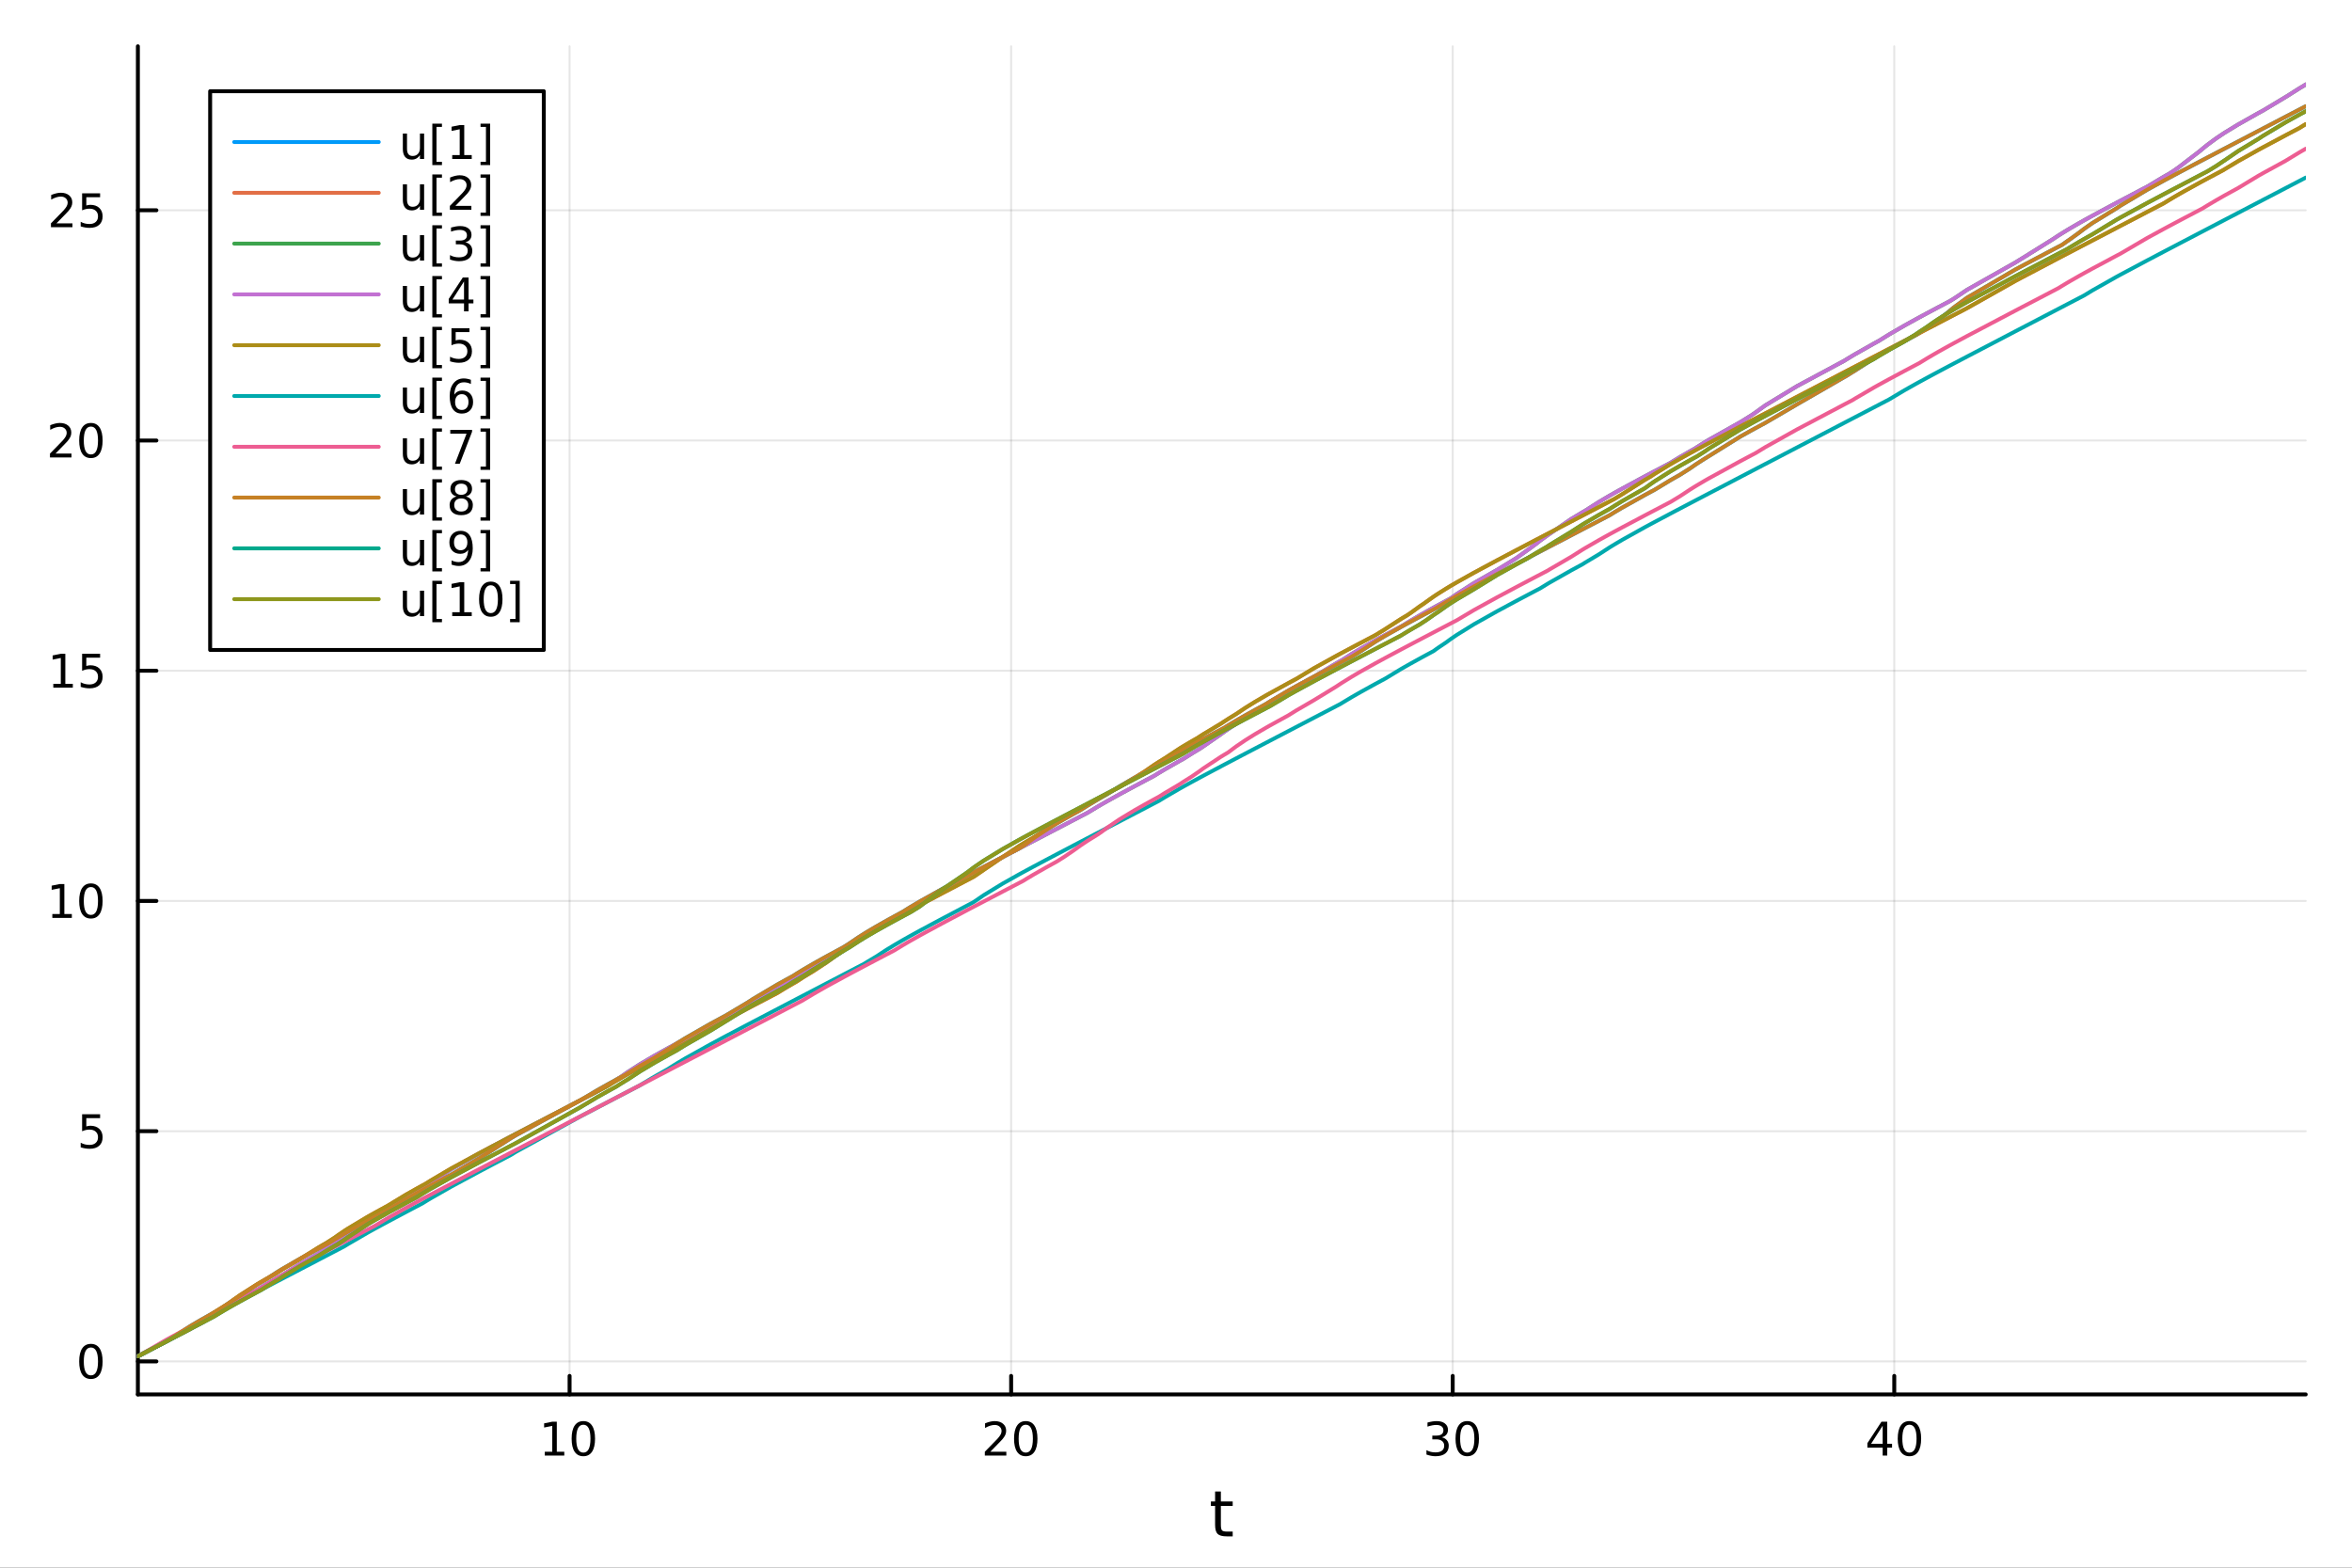 <?xml version="1.0" encoding="utf-8"?>
<svg xmlns="http://www.w3.org/2000/svg" xmlns:xlink="http://www.w3.org/1999/xlink" width="600" height="400" viewBox="0 0 2400 1600">
<rect x="0" y="0" width="2400" height="1600" fill="#333333" stroke="none"/>
<defs>
  <clipPath id="clip660">
    <rect x="0" y="0" width="2400" height="1600"/>
  </clipPath>
</defs>
<path clip-path="url(#clip660)" d="M0 1600 L2400 1600 L2400 0 L0 0  Z" fill="#ffffff" fill-rule="evenodd" fill-opacity="1"/>
<defs>
  <clipPath id="clip661">
    <rect x="480" y="0" width="1681" height="1600"/>
  </clipPath>
</defs>
<path clip-path="url(#clip660)" d="M140.696 1423.18 L2352.76 1423.18 L2352.76 47.244 L140.696 47.244  Z" fill="#ffffff" fill-rule="evenodd" fill-opacity="1"/>
<defs>
  <clipPath id="clip662">
    <rect x="140" y="47" width="2213" height="1377"/>
  </clipPath>
</defs>
<polyline clip-path="url(#clip662)" style="stroke:#000000; stroke-linecap:round; stroke-linejoin:round; stroke-width:2; stroke-opacity:0.1; fill:none" points="581.209,1423.18 581.209,47.244 "/>
<polyline clip-path="url(#clip662)" style="stroke:#000000; stroke-linecap:round; stroke-linejoin:round; stroke-width:2; stroke-opacity:0.1; fill:none" points="1031.78,1423.18 1031.78,47.244 "/>
<polyline clip-path="url(#clip662)" style="stroke:#000000; stroke-linecap:round; stroke-linejoin:round; stroke-width:2; stroke-opacity:0.1; fill:none" points="1482.35,1423.18 1482.35,47.244 "/>
<polyline clip-path="url(#clip662)" style="stroke:#000000; stroke-linecap:round; stroke-linejoin:round; stroke-width:2; stroke-opacity:0.1; fill:none" points="1932.92,1423.18 1932.92,47.244 "/>
<polyline clip-path="url(#clip662)" style="stroke:#000000; stroke-linecap:round; stroke-linejoin:round; stroke-width:2; stroke-opacity:0.1; fill:none" points="140.696,1389.48 2352.76,1389.48 "/>
<polyline clip-path="url(#clip662)" style="stroke:#000000; stroke-linecap:round; stroke-linejoin:round; stroke-width:2; stroke-opacity:0.1; fill:none" points="140.696,1154.51 2352.76,1154.51 "/>
<polyline clip-path="url(#clip662)" style="stroke:#000000; stroke-linecap:round; stroke-linejoin:round; stroke-width:2; stroke-opacity:0.1; fill:none" points="140.696,919.533 2352.76,919.533 "/>
<polyline clip-path="url(#clip662)" style="stroke:#000000; stroke-linecap:round; stroke-linejoin:round; stroke-width:2; stroke-opacity:0.1; fill:none" points="140.696,684.558 2352.76,684.558 "/>
<polyline clip-path="url(#clip662)" style="stroke:#000000; stroke-linecap:round; stroke-linejoin:round; stroke-width:2; stroke-opacity:0.1; fill:none" points="140.696,449.583 2352.76,449.583 "/>
<polyline clip-path="url(#clip662)" style="stroke:#000000; stroke-linecap:round; stroke-linejoin:round; stroke-width:2; stroke-opacity:0.1; fill:none" points="140.696,214.608 2352.76,214.608 "/>
<polyline clip-path="url(#clip660)" style="stroke:#000000; stroke-linecap:round; stroke-linejoin:round; stroke-width:4; stroke-opacity:1; fill:none" points="140.696,1423.18 2352.76,1423.18 "/>
<polyline clip-path="url(#clip660)" style="stroke:#000000; stroke-linecap:round; stroke-linejoin:round; stroke-width:4; stroke-opacity:1; fill:none" points="581.209,1423.18 581.209,1404.28 "/>
<polyline clip-path="url(#clip660)" style="stroke:#000000; stroke-linecap:round; stroke-linejoin:round; stroke-width:4; stroke-opacity:1; fill:none" points="1031.78,1423.18 1031.78,1404.28 "/>
<polyline clip-path="url(#clip660)" style="stroke:#000000; stroke-linecap:round; stroke-linejoin:round; stroke-width:4; stroke-opacity:1; fill:none" points="1482.35,1423.18 1482.35,1404.28 "/>
<polyline clip-path="url(#clip660)" style="stroke:#000000; stroke-linecap:round; stroke-linejoin:round; stroke-width:4; stroke-opacity:1; fill:none" points="1932.92,1423.18 1932.92,1404.28 "/>
<path clip-path="url(#clip660)" d="M555.896 1481.64 L563.535 1481.64 L563.535 1455.28 L555.225 1456.95 L555.225 1452.69 L563.489 1451.02 L568.165 1451.02 L568.165 1481.64 L575.803 1481.64 L575.803 1485.58 L555.896 1485.58 L555.896 1481.64 Z" fill="#000000" fill-rule="nonzero" fill-opacity="1" /><path clip-path="url(#clip660)" d="M595.248 1454.1 Q591.637 1454.1 589.808 1457.66 Q588.002 1461.2 588.002 1468.33 Q588.002 1475.44 589.808 1479.01 Q591.637 1482.55 595.248 1482.55 Q598.882 1482.55 600.688 1479.01 Q602.516 1475.44 602.516 1468.33 Q602.516 1461.2 600.688 1457.66 Q598.882 1454.1 595.248 1454.1 M595.248 1450.39 Q601.058 1450.39 604.113 1455 Q607.192 1459.58 607.192 1468.33 Q607.192 1477.06 604.113 1481.67 Q601.058 1486.25 595.248 1486.25 Q589.438 1486.25 586.359 1481.67 Q583.303 1477.06 583.303 1468.33 Q583.303 1459.58 586.359 1455 Q589.438 1450.39 595.248 1450.39 Z" fill="#000000" fill-rule="nonzero" fill-opacity="1" /><path clip-path="url(#clip660)" d="M1010.55 1481.64 L1026.87 1481.64 L1026.87 1485.58 L1004.93 1485.58 L1004.93 1481.64 Q1007.59 1478.89 1012.17 1474.26 Q1016.78 1469.61 1017.96 1468.27 Q1020.2 1465.74 1021.08 1464.01 Q1021.99 1462.25 1021.99 1460.56 Q1021.99 1457.8 1020.04 1456.07 Q1018.12 1454.33 1015.02 1454.33 Q1012.82 1454.33 1010.37 1455.09 Q1007.94 1455.86 1005.16 1457.41 L1005.16 1452.69 Q1007.98 1451.55 1010.44 1450.97 Q1012.89 1450.39 1014.93 1450.39 Q1020.3 1450.39 1023.49 1453.08 Q1026.69 1455.77 1026.69 1460.26 Q1026.69 1462.39 1025.88 1464.31 Q1025.09 1466.2 1022.98 1468.8 Q1022.4 1469.47 1019.3 1472.69 Q1016.2 1475.88 1010.55 1481.64 Z" fill="#000000" fill-rule="nonzero" fill-opacity="1" /><path clip-path="url(#clip660)" d="M1046.69 1454.1 Q1043.07 1454.1 1041.25 1457.66 Q1039.44 1461.2 1039.44 1468.33 Q1039.44 1475.44 1041.25 1479.01 Q1043.07 1482.55 1046.69 1482.55 Q1050.32 1482.55 1052.13 1479.01 Q1053.95 1475.44 1053.95 1468.33 Q1053.95 1461.2 1052.13 1457.66 Q1050.32 1454.1 1046.69 1454.1 M1046.69 1450.39 Q1052.5 1450.39 1055.55 1455 Q1058.63 1459.58 1058.63 1468.33 Q1058.63 1477.06 1055.55 1481.67 Q1052.5 1486.25 1046.69 1486.25 Q1040.88 1486.25 1037.8 1481.67 Q1034.74 1477.06 1034.74 1468.33 Q1034.74 1459.58 1037.8 1455 Q1040.88 1450.39 1046.69 1450.39 Z" fill="#000000" fill-rule="nonzero" fill-opacity="1" /><path clip-path="url(#clip660)" d="M1471.19 1466.95 Q1474.55 1467.66 1476.42 1469.93 Q1478.32 1472.2 1478.32 1475.53 Q1478.32 1480.65 1474.8 1483.45 Q1471.28 1486.25 1464.8 1486.25 Q1462.63 1486.25 1460.31 1485.81 Q1458.02 1485.39 1455.57 1484.54 L1455.57 1480.02 Q1457.51 1481.16 1459.83 1481.74 Q1462.14 1482.32 1464.66 1482.32 Q1469.06 1482.32 1471.35 1480.58 Q1473.67 1478.84 1473.67 1475.53 Q1473.67 1472.48 1471.52 1470.77 Q1469.39 1469.03 1465.57 1469.03 L1461.54 1469.03 L1461.54 1465.19 L1465.75 1465.19 Q1469.2 1465.19 1471.03 1463.82 Q1472.86 1462.43 1472.86 1459.84 Q1472.86 1457.18 1470.96 1455.77 Q1469.08 1454.33 1465.57 1454.33 Q1463.65 1454.33 1461.45 1454.75 Q1459.25 1455.16 1456.61 1456.04 L1456.61 1451.88 Q1459.27 1451.14 1461.59 1450.77 Q1463.92 1450.39 1465.98 1450.39 Q1471.31 1450.39 1474.41 1452.83 Q1477.51 1455.23 1477.51 1459.35 Q1477.51 1462.22 1475.87 1464.21 Q1474.22 1466.18 1471.19 1466.95 Z" fill="#000000" fill-rule="nonzero" fill-opacity="1" /><path clip-path="url(#clip660)" d="M1497.19 1454.1 Q1493.58 1454.1 1491.75 1457.66 Q1489.94 1461.2 1489.94 1468.33 Q1489.94 1475.44 1491.75 1479.01 Q1493.58 1482.55 1497.19 1482.55 Q1500.82 1482.55 1502.63 1479.01 Q1504.46 1475.44 1504.46 1468.33 Q1504.46 1461.2 1502.63 1457.66 Q1500.82 1454.1 1497.19 1454.1 M1497.19 1450.39 Q1503 1450.39 1506.05 1455 Q1509.13 1459.58 1509.13 1468.33 Q1509.13 1477.06 1506.05 1481.67 Q1503 1486.25 1497.19 1486.25 Q1491.38 1486.25 1488.3 1481.67 Q1485.24 1477.06 1485.24 1468.33 Q1485.24 1459.58 1488.3 1455 Q1491.38 1450.39 1497.19 1450.39 Z" fill="#000000" fill-rule="nonzero" fill-opacity="1" /><path clip-path="url(#clip660)" d="M1921.09 1455.09 L1909.28 1473.54 L1921.09 1473.54 L1921.09 1455.09 M1919.86 1451.02 L1925.74 1451.02 L1925.74 1473.54 L1930.67 1473.54 L1930.67 1477.43 L1925.74 1477.43 L1925.74 1485.58 L1921.09 1485.58 L1921.09 1477.43 L1905.49 1477.43 L1905.49 1472.92 L1919.86 1451.02 Z" fill="#000000" fill-rule="nonzero" fill-opacity="1" /><path clip-path="url(#clip660)" d="M1948.4 1454.1 Q1944.79 1454.1 1942.97 1457.66 Q1941.16 1461.2 1941.16 1468.33 Q1941.16 1475.44 1942.97 1479.01 Q1944.79 1482.55 1948.4 1482.55 Q1952.04 1482.55 1953.84 1479.01 Q1955.67 1475.44 1955.67 1468.33 Q1955.67 1461.2 1953.84 1457.66 Q1952.04 1454.1 1948.4 1454.1 M1948.4 1450.39 Q1954.22 1450.39 1957.27 1455 Q1960.35 1459.58 1960.35 1468.33 Q1960.35 1477.06 1957.27 1481.67 Q1954.22 1486.25 1948.4 1486.25 Q1942.59 1486.25 1939.52 1481.67 Q1936.46 1477.06 1936.46 1468.33 Q1936.46 1459.58 1939.52 1455 Q1942.59 1450.39 1948.4 1450.39 Z" fill="#000000" fill-rule="nonzero" fill-opacity="1" /><path clip-path="url(#clip660)" d="M1245.79 1522.27 L1245.79 1532.4 L1257.85 1532.4 L1257.85 1536.95 L1245.79 1536.95 L1245.79 1556.3 Q1245.79 1560.66 1246.96 1561.9 Q1248.17 1563.14 1251.83 1563.14 L1257.85 1563.14 L1257.85 1568.04 L1251.83 1568.04 Q1245.05 1568.04 1242.48 1565.53 Q1239.9 1562.98 1239.9 1556.3 L1239.9 1536.95 L1235.6 1536.95 L1235.6 1532.4 L1239.9 1532.4 L1239.9 1522.27 L1245.79 1522.27 Z" fill="#000000" fill-rule="nonzero" fill-opacity="1" /><polyline clip-path="url(#clip660)" style="stroke:#000000; stroke-linecap:round; stroke-linejoin:round; stroke-width:4; stroke-opacity:1; fill:none" points="140.696,1423.18 140.696,47.244 "/>
<polyline clip-path="url(#clip660)" style="stroke:#000000; stroke-linecap:round; stroke-linejoin:round; stroke-width:4; stroke-opacity:1; fill:none" points="140.696,1389.48 159.593,1389.48 "/>
<polyline clip-path="url(#clip660)" style="stroke:#000000; stroke-linecap:round; stroke-linejoin:round; stroke-width:4; stroke-opacity:1; fill:none" points="140.696,1154.51 159.593,1154.51 "/>
<polyline clip-path="url(#clip660)" style="stroke:#000000; stroke-linecap:round; stroke-linejoin:round; stroke-width:4; stroke-opacity:1; fill:none" points="140.696,919.533 159.593,919.533 "/>
<polyline clip-path="url(#clip660)" style="stroke:#000000; stroke-linecap:round; stroke-linejoin:round; stroke-width:4; stroke-opacity:1; fill:none" points="140.696,684.558 159.593,684.558 "/>
<polyline clip-path="url(#clip660)" style="stroke:#000000; stroke-linecap:round; stroke-linejoin:round; stroke-width:4; stroke-opacity:1; fill:none" points="140.696,449.583 159.593,449.583 "/>
<polyline clip-path="url(#clip660)" style="stroke:#000000; stroke-linecap:round; stroke-linejoin:round; stroke-width:4; stroke-opacity:1; fill:none" points="140.696,214.608 159.593,214.608 "/>
<path clip-path="url(#clip660)" d="M92.751 1375.28 Q89.14 1375.28 87.311 1378.85 Q85.506 1382.39 85.506 1389.52 Q85.506 1396.62 87.311 1400.19 Q89.14 1403.73 92.751 1403.73 Q96.385 1403.73 98.191 1400.19 Q100.02 1396.62 100.02 1389.52 Q100.02 1382.39 98.191 1378.85 Q96.385 1375.28 92.751 1375.28 M92.751 1371.58 Q98.561 1371.58 101.617 1376.18 Q104.696 1380.77 104.696 1389.52 Q104.696 1398.24 101.617 1402.85 Q98.561 1407.43 92.751 1407.43 Q86.941 1407.43 83.862 1402.85 Q80.807 1398.24 80.807 1389.52 Q80.807 1380.77 83.862 1376.18 Q86.941 1371.58 92.751 1371.58 Z" fill="#000000" fill-rule="nonzero" fill-opacity="1" /><path clip-path="url(#clip660)" d="M83.793 1137.23 L102.149 1137.23 L102.149 1141.16 L88.075 1141.16 L88.075 1149.64 Q89.094 1149.29 90.112 1149.13 Q91.131 1148.94 92.149 1148.94 Q97.936 1148.94 101.316 1152.11 Q104.696 1155.28 104.696 1160.7 Q104.696 1166.28 101.223 1169.38 Q97.751 1172.46 91.432 1172.46 Q89.256 1172.46 86.987 1172.09 Q84.742 1171.72 82.335 1170.98 L82.335 1166.28 Q84.418 1167.41 86.64 1167.97 Q88.862 1168.52 91.339 1168.52 Q95.344 1168.52 97.682 1166.42 Q100.02 1164.31 100.02 1160.7 Q100.02 1157.09 97.682 1154.98 Q95.344 1152.88 91.339 1152.88 Q89.464 1152.88 87.589 1153.29 Q85.737 1153.71 83.793 1154.59 L83.793 1137.23 Z" fill="#000000" fill-rule="nonzero" fill-opacity="1" /><path clip-path="url(#clip660)" d="M53.4 932.878 L61.038 932.878 L61.038 906.512 L52.728 908.179 L52.728 903.92 L60.992 902.253 L65.668 902.253 L65.668 932.878 L73.307 932.878 L73.307 936.813 L53.4 936.813 L53.4 932.878 Z" fill="#000000" fill-rule="nonzero" fill-opacity="1" /><path clip-path="url(#clip660)" d="M92.751 905.332 Q89.14 905.332 87.311 908.897 Q85.506 912.438 85.506 919.568 Q85.506 926.674 87.311 930.239 Q89.14 933.781 92.751 933.781 Q96.385 933.781 98.191 930.239 Q100.02 926.674 100.02 919.568 Q100.02 912.438 98.191 908.897 Q96.385 905.332 92.751 905.332 M92.751 901.628 Q98.561 901.628 101.617 906.235 Q104.696 910.818 104.696 919.568 Q104.696 928.295 101.617 932.901 Q98.561 937.484 92.751 937.484 Q86.941 937.484 83.862 932.901 Q80.807 928.295 80.807 919.568 Q80.807 910.818 83.862 906.235 Q86.941 901.628 92.751 901.628 Z" fill="#000000" fill-rule="nonzero" fill-opacity="1" /><path clip-path="url(#clip660)" d="M54.395 697.903 L62.034 697.903 L62.034 671.537 L53.724 673.204 L53.724 668.945 L61.987 667.278 L66.663 667.278 L66.663 697.903 L74.302 697.903 L74.302 701.838 L54.395 701.838 L54.395 697.903 Z" fill="#000000" fill-rule="nonzero" fill-opacity="1" /><path clip-path="url(#clip660)" d="M83.793 667.278 L102.149 667.278 L102.149 671.213 L88.075 671.213 L88.075 679.685 Q89.094 679.338 90.112 679.176 Q91.131 678.991 92.149 678.991 Q97.936 678.991 101.316 682.162 Q104.696 685.334 104.696 690.75 Q104.696 696.329 101.223 699.431 Q97.751 702.509 91.432 702.509 Q89.256 702.509 86.987 702.139 Q84.742 701.769 82.335 701.028 L82.335 696.329 Q84.418 697.463 86.64 698.019 Q88.862 698.574 91.339 698.574 Q95.344 698.574 97.682 696.468 Q100.02 694.361 100.02 690.75 Q100.02 687.139 97.682 685.033 Q95.344 682.926 91.339 682.926 Q89.464 682.926 87.589 683.343 Q85.737 683.759 83.793 684.639 L83.793 667.278 Z" fill="#000000" fill-rule="nonzero" fill-opacity="1" /><path clip-path="url(#clip660)" d="M56.617 462.928 L72.936 462.928 L72.936 466.863 L50.992 466.863 L50.992 462.928 Q53.654 460.173 58.237 455.544 Q62.844 450.891 64.025 449.548 Q66.27 447.025 67.149 445.289 Q68.052 443.53 68.052 441.84 Q68.052 439.085 66.108 437.349 Q64.186 435.613 61.085 435.613 Q58.886 435.613 56.432 436.377 Q54.001 437.141 51.224 438.692 L51.224 433.97 Q54.048 432.835 56.501 432.257 Q58.955 431.678 60.992 431.678 Q66.362 431.678 69.557 434.363 Q72.751 437.048 72.751 441.539 Q72.751 443.669 71.941 445.59 Q71.154 447.488 69.048 450.081 Q68.469 450.752 65.367 453.97 Q62.265 457.164 56.617 462.928 Z" fill="#000000" fill-rule="nonzero" fill-opacity="1" /><path clip-path="url(#clip660)" d="M92.751 435.382 Q89.14 435.382 87.311 438.947 Q85.506 442.488 85.506 449.618 Q85.506 456.724 87.311 460.289 Q89.14 463.831 92.751 463.831 Q96.385 463.831 98.191 460.289 Q100.02 456.724 100.02 449.618 Q100.02 442.488 98.191 438.947 Q96.385 435.382 92.751 435.382 M92.751 431.678 Q98.561 431.678 101.617 436.284 Q104.696 440.868 104.696 449.618 Q104.696 458.345 101.617 462.951 Q98.561 467.534 92.751 467.534 Q86.941 467.534 83.862 462.951 Q80.807 458.345 80.807 449.618 Q80.807 440.868 83.862 436.284 Q86.941 431.678 92.751 431.678 Z" fill="#000000" fill-rule="nonzero" fill-opacity="1" /><path clip-path="url(#clip660)" d="M57.612 227.953 L73.932 227.953 L73.932 231.888 L51.987 231.888 L51.987 227.953 Q54.65 225.198 59.233 220.569 Q63.839 215.916 65.02 214.573 Q67.265 212.05 68.145 210.314 Q69.048 208.555 69.048 206.865 Q69.048 204.11 67.103 202.374 Q65.182 200.638 62.08 200.638 Q59.881 200.638 57.427 201.402 Q54.997 202.166 52.219 203.717 L52.219 198.995 Q55.043 197.86 57.497 197.282 Q59.95 196.703 61.987 196.703 Q67.358 196.703 70.552 199.388 Q73.747 202.073 73.747 206.564 Q73.747 208.694 72.936 210.615 Q72.149 212.513 70.043 215.106 Q69.464 215.777 66.362 218.995 Q63.261 222.189 57.612 227.953 Z" fill="#000000" fill-rule="nonzero" fill-opacity="1" /><path clip-path="url(#clip660)" d="M83.793 197.328 L102.149 197.328 L102.149 201.263 L88.075 201.263 L88.075 209.735 Q89.094 209.388 90.112 209.226 Q91.131 209.041 92.149 209.041 Q97.936 209.041 101.316 212.212 Q104.696 215.383 104.696 220.8 Q104.696 226.379 101.223 229.481 Q97.751 232.559 91.432 232.559 Q89.256 232.559 86.987 232.189 Q84.742 231.819 82.335 231.078 L82.335 226.379 Q84.418 227.513 86.64 228.069 Q88.862 228.624 91.339 228.624 Q95.344 228.624 97.682 226.518 Q100.02 224.411 100.02 220.8 Q100.02 217.189 97.682 215.083 Q95.344 212.976 91.339 212.976 Q89.464 212.976 87.589 213.393 Q85.737 213.809 83.793 214.689 L83.793 197.328 Z" fill="#000000" fill-rule="nonzero" fill-opacity="1" /><polyline clip-path="url(#clip662)" style="stroke:#009af9; stroke-linecap:round; stroke-linejoin:round; stroke-width:4; stroke-opacity:1; fill:none" points="140.696,1384.24 140.696,1384.24 169.275,1369.33 175.489,1365.53 177.197,1364.33 194.417,1353.31 196.529,1352.05 203.154,1348.18 205.484,1346.84 213.135,1342.54 218.329,1339.67 221.583,1337.89 227.159,1334.35 233.388,1329.99 233.487,1329.92 238.654,1326.52 245.173,1322.42 262.234,1311.18 266.824,1308.4 271.702,1305.53 272.779,1304.9 281.405,1299.25 284.147,1297.53 288.527,1294.86 307.524,1283.92 325.107,1274.33 325.474,1274.13 333.78,1269.69 335.096,1268.99 341.666,1264.91 344.936,1262.94 351.299,1259.22 351.502,1259.1 354.842,1257.19 374.912,1246.09 377.135,1244.88 382.614,1241.94 396.029,1234.8 396.297,1234.66 413.965,1224.08 416.094,1222.87 425.606,1217.54 431.015,1214.58 434.842,1212.5 439.305,1210.09 460.625,1198.74 488.999,1182.16 502.995,1173.44 521.404,1161.61 526.264,1158.74 591.835,1123.2 591.882,1123.17 609.408,1112.72 619.414,1107.1 625.194,1103.92 628.545,1102.1 633.873,1099.22 638.618,1096.68 640.929,1095.21 653.046,1087.9 667.5,1079.7 681.597,1070.91 683.002,1070.08 690.517,1065.05 699.128,1059.67 725.171,1044.78 741.303,1036.06 742.425,1035.35 762.901,1023.17 768.384,1019.59 793.095,1004.94 793.192,1004.89 801.653,1000.2 808.931,996.239 812.971,993.675 818.968,990.003 820.263,989.229 830.501,983.274 840.098,977.898 842.687,976.472 844.344,975.564 846.721,974.266 860.618,966.78 863.525,964.945 865.953,963.442 866.812,962.829 875.712,956.797 881.803,952.941 885.279,950.815 893.975,945.679 904.713,939.596 912.694,935.197 921.294,930.536 926.57,927.214 929.015,925.717 938.288,920.227 939.108,919.754 940.406,919.008 961.158,907.482 983.882,895.336 987.714,893.311 992.706,890.679 993.383,890.323 994.222,889.881 994.425,889.775 1003.74,884.882 1023.14,874.723 1039.78,866.028 1044.04,863.404 1044.48,863.135 1047.5,861.022 1054.58,855.692 1067.21,847.194 1078.21,840.479 1085.84,836.055 1095.17,830.81 1102.56,826.754 1109.78,822.2 1119.96,816.129 1124.24,813.667 1129.86,810.493 1142.78,802.358 1157.4,793.871 1168.8,787.553 1177.26,782.963 1177.54,782.777 1182.48,779.671 1182.79,779.483 1188.78,775.855 1203.94,767.143 1207.04,765.418 1208.02,764.877 1216.33,760.327 1222.14,757.19 1223.75,756.324 1224.35,756.001 1228.06,754.016 1245.71,744.654 1246.17,744.41 1249.17,742.831 1252.98,740.459 1253.67,740.039 1261.4,735.421 1270.91,729.969 1280.8,724.481 1292.18,718.305 1295.95,715.919 1314.73,704.825 1322.47,700.498 1341.01,690.437 1341.14,690.363 1363.58,678.466 1367.83,676.231 1369.42,675.395 1379.38,670.168 1388.56,664.576 1403.41,654.928 1412.95,649.245 1413.66,648.835 1429.47,639.935 1430.97,639.114 1435.68,636.543 1439.74,634.345 1448.75,629.511 1453.16,627.16 1454.95,626.213 1462.62,622.154 1463,621.949 1465.98,620.377 1467.65,619.334 1475.71,614.439 1479.73,612.076 1481.08,611.293 1486.57,608.16 1503.99,598.54 1527.71,585.868 1546.13,576.174 1548.59,574.883 1558.83,569.519 1560.64,568.573 1566.89,565.302 1571.61,562.839 1578.58,559.196 1579.39,558.772 1581.5,557.672 1603.11,546.396 1603.36,546.263 1614.77,540.309 1617.41,538.933 1631.99,531.33 1642.28,525.962 1642.51,525.815 1647.47,522.77 1655.57,517.98 1677.99,505.468 1679.02,504.909 1684.16,502.135 1688.44,499.841 1703.95,490.434 1704.76,489.965 1714.36,484.511 1714.65,484.321 1724.63,477.988 1729.6,474.532 1731.43,473.303 1739.48,468.132 1743.36,465.749 1775.81,445.585 1787.09,439.301 1791.31,436.999 1791.72,436.774 1801.34,431.586 1833.49,412.785 1881.83,384.933 1883.59,383.991 1890.23,379.843 1892.9,378.231 1911.94,365.953 1917.5,362.665 1927.5,356.955 1943.54,348.138 1954.58,342.215 1954.99,341.993 1958.53,339.765 1958.98,339.491 1966.01,334.604 1972.74,330.24 1977.19,327.053 1982.38,323.054 1988.46,318.142 1990.01,316.801 1993.83,313.655 2007.13,303.918 2056.4,275.136 2066.5,269.727 2094.64,254.874 2100.39,251.859 2103.89,250.028 2104.38,249.72 2109.44,246.137 2112.2,244.266 2121.57,237.45 2126.65,233.574 2135.08,227.656 2159.63,212.638 2163.97,209.767 2191.17,193.571 2208,184.342 2213.62,181.324 2218.9,178.504 2223.88,175.857 2228.71,173.298 2243.12,165.71 2245.37,164.526 2247.34,163.492 2252.56,160.757 2261.34,156.159 2268.56,152.384 2270.17,151.54 2283.98,144.33 2304.14,133.804 2309.31,131.111 2332.29,119.12 2332.95,118.775 2346.17,111.88 2351.28,109.216 2352.76,108.448 "/>
<polyline clip-path="url(#clip662)" style="stroke:#e26f46; stroke-linecap:round; stroke-linejoin:round; stroke-width:4; stroke-opacity:1; fill:none" points="140.696,1384.24 140.696,1384.24 169.275,1369.33 175.489,1366.09 177.197,1365.2 194.417,1356.22 196.529,1354.91 203.154,1350.31 205.484,1348.54 213.135,1343.07 218.329,1339.61 221.583,1337.52 227.159,1334.06 233.388,1330.34 233.487,1330.27 238.654,1326.31 245.173,1321.68 262.234,1310.83 266.824,1308.12 271.702,1305.3 272.779,1304.69 281.405,1299.84 284.147,1298.06 288.527,1295.29 307.524,1284.11 325.107,1273.14 325.474,1272.92 333.78,1268.13 335.096,1267.25 341.666,1263.02 344.936,1260.67 351.299,1256.35 351.502,1256.21 354.842,1254.05 374.912,1242.03 377.135,1240.77 382.614,1237.7 396.029,1230.36 396.297,1230.18 413.965,1219.48 416.094,1218.26 425.606,1212.9 431.015,1209.92 434.842,1207.84 439.305,1205 460.625,1192.45 488.999,1177.01 502.995,1169.59 521.404,1159.91 526.264,1157.36 591.835,1123.12 591.882,1123.1 609.408,1113.96 619.414,1108.74 625.194,1105.19 628.545,1103.19 633.873,1100.08 638.618,1097.37 640.929,1096.07 653.046,1089.38 667.5,1081.59 681.597,1074.11 683.002,1073.36 690.517,1069.41 699.128,1064.88 725.171,1049.65 741.303,1040.84 742.425,1040.24 762.901,1029.35 768.384,1026.46 793.095,1013.5 793.192,1013.45 801.653,1008.29 808.931,1004.04 812.971,1001.74 818.968,997.83 820.263,997.011 830.501,990.789 840.098,984.436 842.687,982.811 844.344,981.62 846.721,979.951 860.618,969.848 863.525,967.926 865.953,966.359 866.812,965.812 875.712,960.341 881.803,956.758 885.279,954.759 893.975,949.112 904.713,942.618 912.694,938.019 921.294,933.208 926.57,930.31 929.015,928.978 938.288,923.973 939.108,923.534 940.406,922.84 961.158,911.837 983.882,899.909 987.714,897.904 992.706,895.294 993.383,894.94 994.222,894.415 994.425,894.289 1003.74,887.869 1023.14,874.629 1039.78,863.528 1044.04,860.93 1044.48,860.663 1047.5,858.861 1054.58,854.747 1067.21,846.655 1078.21,839.24 1085.84,834.498 1095.17,828.984 1102.56,824.781 1109.78,820.768 1119.96,815.218 1124.24,812.914 1129.86,809.906 1142.78,803.053 1157.4,794.233 1168.8,786.839 1177.26,781.001 1177.54,780.811 1182.48,777.629 1182.79,777.437 1188.78,773.738 1203.94,763.76 1207.04,761.866 1208.02,761.277 1216.33,756.388 1222.14,753.078 1223.75,752.009 1224.35,751.614 1228.06,749.225 1245.71,738.636 1246.17,738.371 1249.17,736.374 1252.98,733.91 1253.67,733.474 1261.4,728.716 1270.91,722.337 1280.8,716.22 1292.18,709.593 1295.95,707.463 1314.73,697.165 1322.47,693.015 1341.01,681.88 1341.14,681.801 1363.58,669.376 1367.83,667.088 1369.42,666.235 1379.38,660.923 1388.56,656.065 1403.41,648.257 1412.95,642.443 1413.66,641.953 1429.47,631.783 1430.97,630.882 1435.68,628.091 1439.74,625.349 1448.75,618.833 1453.16,615.873 1454.95,614.534 1462.62,609.098 1463,608.836 1465.98,606.85 1467.65,605.767 1475.71,600.712 1479.73,598.288 1481.08,597.487 1486.57,594.291 1503.99,584.547 1527.71,571.807 1546.13,562.092 1548.59,560.799 1558.83,555.43 1560.64,554.483 1566.89,551.21 1571.61,548.746 1578.58,545.101 1579.39,544.677 1581.5,543.576 1603.11,532.299 1603.36,532.166 1614.77,526.211 1617.41,524.835 1631.99,517.232 1642.28,511.864 1642.51,511.741 1647.47,509.156 1655.57,504.219 1677.99,490.013 1679.02,489.41 1684.16,486.442 1688.44,483.611 1703.95,474.096 1704.76,473.623 1714.36,468.132 1714.65,467.97 1724.63,462.444 1729.6,459.739 1731.43,458.748 1739.48,454.42 1743.36,452.348 1775.81,435.238 1787.09,429.328 1791.31,427.123 1791.72,426.907 1801.34,421.882 1833.49,405.099 1881.83,379.884 1883.59,378.968 1890.23,375.503 1892.9,374.113 1911.94,364.185 1917.5,361.284 1927.5,356.069 1943.54,347.704 1954.58,341.948 1954.99,341.732 1958.53,339.884 1958.98,339.653 1966.01,335.983 1972.74,332.476 1977.19,330.153 1982.38,327.449 1988.46,324.277 1990.01,323.467 1993.83,321.478 2007.13,314.54 2056.4,286.759 2066.5,281.396 2094.64,266.6 2100.39,263.59 2103.89,261.761 2104.38,261.505 2109.44,258.86 2112.2,257.419 2121.57,252.523 2126.65,249.873 2135.08,245.47 2159.63,232.664 2163.97,230.401 2191.17,216.213 2208,207.435 2213.62,203.987 2218.9,200.851 2223.88,197.967 2228.71,195.222 2243.12,187.267 2245.37,186.045 2247.34,184.979 2252.56,182.174 2261.34,177.49 2268.56,173.665 2270.17,172.649 2283.98,164.38 2304.14,153.114 2309.31,150.317 2332.29,138.065 2332.95,137.716 2346.17,130.758 2351.28,127.601 2352.76,126.71 "/>
<polyline clip-path="url(#clip662)" style="stroke:#3da44d; stroke-linecap:round; stroke-linejoin:round; stroke-width:4; stroke-opacity:1; fill:none" points="140.696,1384.24 140.696,1384.24 169.275,1369.33 175.489,1366.09 177.197,1365.2 194.417,1356.22 196.529,1355.12 203.154,1351.67 205.484,1350.45 213.135,1345.78 218.329,1342.25 221.583,1340.12 227.159,1336.61 233.388,1332.84 233.487,1332.78 238.654,1329.75 245.173,1326.02 262.234,1316.61 266.824,1313.7 271.702,1310.71 272.779,1310.06 281.405,1305.01 284.147,1303.44 288.527,1300.97 307.524,1289.22 325.107,1279.3 325.474,1279.06 333.78,1273.83 335.096,1273.02 341.666,1269.11 344.936,1267.21 351.299,1263.59 351.502,1263.48 354.842,1261.61 374.912,1249.29 377.135,1247.78 382.614,1243.71 396.029,1234.72 396.297,1234.56 413.965,1224.03 416.094,1222.61 425.606,1215.76 431.015,1212.17 434.842,1209.73 439.305,1206.97 460.625,1193.22 488.999,1177.22 502.995,1169.7 521.404,1159.96 526.264,1157.41 591.835,1123.12 591.882,1123.1 609.408,1113.96 619.414,1107.9 625.194,1104.54 628.545,1102.31 633.873,1098.89 638.618,1095.51 640.929,1093.93 653.046,1086.17 667.5,1077.68 681.597,1069.83 683.002,1069.06 690.517,1064.99 699.128,1060.38 725.171,1046.62 741.303,1038.16 742.425,1037.57 762.901,1026.87 768.384,1024.01 793.095,1009.55 793.192,1009.49 801.653,1004.1 808.931,999.707 812.971,997.345 818.968,993.914 820.263,993.183 830.501,987.501 840.098,982.289 842.687,980.641 844.344,979.604 846.721,978.137 860.618,969.95 863.525,968.301 865.953,966.695 866.812,966.136 875.712,960.559 881.803,956.368 885.279,954.088 893.975,948.656 904.713,942.335 912.694,937.119 921.294,931.848 926.57,928.743 929.015,927.089 938.288,921.136 939.108,920.63 940.406,919.835 961.158,907.812 983.882,895.456 987.714,893.413 992.706,890.761 993.383,890.402 994.222,889.957 994.425,889.85 1003.74,884.932 1023.14,874.745 1039.78,866.038 1044.04,863.816 1044.48,863.585 1047.5,862.006 1054.58,858.311 1067.21,851.715 1078.21,845.976 1085.84,841.999 1095.17,837.129 1102.56,833.277 1109.78,829.511 1119.96,823.345 1124.24,820.855 1129.86,817.65 1142.78,810.494 1157.4,802.609 1168.8,796.554 1177.26,792.089 1177.54,791.937 1182.48,788.878 1182.79,788.692 1188.78,785.108 1203.94,776.467 1207.04,774.752 1208.02,774.214 1216.33,768.959 1222.14,765.463 1223.75,764.512 1224.35,764.159 1228.06,761.649 1245.71,749.417 1246.17,749.076 1249.17,746.917 1252.98,744.274 1253.67,743.81 1261.4,738.779 1270.91,732.981 1280.8,726.422 1292.18,718.545 1295.95,716.121 1314.73,704.913 1322.47,700.56 1341.01,690.465 1341.14,690.39 1363.58,676.994 1367.83,674.608 1369.42,673.723 1379.38,667.414 1388.56,661.957 1403.41,653.573 1412.95,648.358 1413.66,647.975 1429.47,639.509 1430.97,638.715 1435.68,635.776 1439.74,633.317 1448.75,628.048 1453.16,625.539 1454.95,624.537 1462.62,620.283 1463,620.07 1465.98,618.439 1467.65,617.534 1475.71,613.18 1479.73,611.023 1481.08,610.165 1486.57,606.261 1503.99,595.133 1527.71,581.62 1546.13,570.361 1548.59,568.699 1558.83,561.303 1560.64,560.083 1566.89,555.454 1571.61,551.745 1578.58,546.676 1579.39,546.113 1581.5,544.674 1603.11,529.821 1603.36,529.663 1614.77,522.835 1617.41,521.313 1631.99,512.029 1642.28,505.984 1642.51,505.849 1647.47,503.035 1655.57,498.528 1677.99,486.428 1679.02,485.88 1684.16,483.153 1688.44,480.891 1703.95,472.729 1704.76,472.221 1714.36,466.401 1714.65,466.232 1724.63,460.486 1729.6,457.704 1731.43,456.505 1739.48,451.439 1743.36,449.094 1775.81,430.881 1787.09,423.91 1791.31,421.026 1791.72,420.707 1801.34,413.754 1833.49,394.219 1881.83,368.237 1883.59,367.137 1890.23,363.093 1892.9,361.514 1911.94,350.73 1917.5,347.688 1927.5,341.451 1943.54,332.153 1954.58,326.05 1954.99,325.823 1958.53,323.897 1958.98,323.657 1966.01,319.866 1972.74,316.274 1977.19,313.906 1982.38,311.161 1988.46,307.951 1990.01,307.133 1993.83,304.76 2007.13,295.846 2056.4,267.972 2066.5,261.756 2094.64,244.208 2100.39,240.42 2103.89,238.206 2104.38,237.9 2109.44,234.803 2112.2,233.156 2121.57,227.721 2126.65,224.86 2135.08,220.196 2159.63,207.01 2163.97,204.713 2191.17,190.412 2208,180.373 2213.62,177.193 2218.9,173.764 2223.88,170.193 2228.71,166.459 2243.12,155.441 2245.37,153.669 2247.34,151.97 2252.56,147.731 2261.34,141.27 2268.56,136.423 2270.17,135.382 2283.98,126.963 2304.14,115.591 2309.31,112.778 2332.29,98.987 2332.95,98.612 2346.17,90.237 2351.28,87.197 2352.76,86.186 "/>
<polyline clip-path="url(#clip662)" style="stroke:#c271d2; stroke-linecap:round; stroke-linejoin:round; stroke-width:4; stroke-opacity:1; fill:none" points="140.696,1384.24 140.696,1384.24 169.275,1369.33 175.489,1366.09 177.197,1365.2 194.417,1356.22 196.529,1355.12 203.154,1351.67 205.484,1350.45 213.135,1345.78 218.329,1342.25 221.583,1340.12 227.159,1336.61 233.388,1332.84 233.487,1332.78 238.654,1329.75 245.173,1326.02 262.234,1316.61 266.824,1313.7 271.702,1310.71 272.779,1310.06 281.405,1305.01 284.147,1303.44 288.527,1300.97 307.524,1289.22 325.107,1279.3 325.474,1279.06 333.78,1273.83 335.096,1273.02 341.666,1269.11 344.936,1267.21 351.299,1263.59 351.502,1263.48 354.842,1261.61 374.912,1249.29 377.135,1247.78 382.614,1243.71 396.029,1234.72 396.297,1234.56 413.965,1224.03 416.094,1222.61 425.606,1215.76 431.015,1212.17 434.842,1209.73 439.305,1206.97 460.625,1193.22 488.999,1177.22 502.995,1169.7 521.404,1159.96 526.264,1157.41 591.835,1123.12 591.882,1123.1 609.408,1113.96 619.414,1107.9 625.194,1104.54 628.545,1102.31 633.873,1098.89 638.618,1095.51 640.929,1093.93 653.046,1086.17 667.5,1077.68 681.597,1069.83 683.002,1069.06 690.517,1064.99 699.128,1060.38 725.171,1046.62 741.303,1038.16 742.425,1037.57 762.901,1026.87 768.384,1024.01 793.095,1009.55 793.192,1009.49 801.653,1004.1 808.931,999.707 812.971,997.345 818.968,993.914 820.263,993.183 830.501,987.501 840.098,982.289 842.687,980.641 844.344,979.604 846.721,978.137 860.618,969.95 863.525,968.301 865.953,966.695 866.812,966.136 875.712,960.559 881.803,956.368 885.279,954.088 893.975,948.656 904.713,942.335 912.694,937.119 921.294,931.848 926.57,928.743 929.015,927.089 938.288,921.136 939.108,920.63 940.406,919.835 961.158,907.812 983.882,895.456 987.714,893.413 992.706,890.761 993.383,890.402 994.222,889.957 994.425,889.85 1003.74,884.932 1023.14,874.745 1039.78,866.038 1044.04,863.816 1044.48,863.585 1047.5,862.006 1054.58,858.311 1067.21,851.715 1078.21,845.976 1085.84,841.999 1095.17,837.129 1102.56,833.277 1109.78,829.511 1119.96,823.345 1124.24,820.855 1129.86,817.65 1142.78,810.494 1157.4,802.609 1168.8,796.554 1177.26,792.089 1177.54,791.937 1182.48,788.878 1182.79,788.692 1188.78,785.108 1203.94,776.467 1207.04,774.752 1208.02,774.214 1216.33,768.959 1222.14,765.463 1223.75,764.512 1224.35,764.159 1228.06,761.649 1245.71,749.417 1246.17,749.076 1249.17,746.917 1252.98,744.274 1253.67,743.81 1261.4,738.779 1270.91,732.981 1280.8,726.422 1292.18,718.545 1295.95,716.121 1314.73,704.913 1322.47,700.56 1341.01,690.465 1341.14,690.39 1363.58,676.994 1367.83,674.608 1369.42,673.723 1379.38,667.414 1388.56,661.957 1403.41,653.573 1412.95,648.358 1413.66,647.975 1429.47,639.509 1430.97,638.715 1435.68,635.776 1439.74,633.317 1448.75,628.048 1453.16,625.539 1454.95,624.537 1462.62,620.283 1463,620.07 1465.98,618.439 1467.65,617.534 1475.71,613.18 1479.73,611.023 1481.08,610.165 1486.57,606.261 1503.99,595.133 1527.71,581.62 1546.13,570.361 1548.59,568.699 1558.83,561.303 1560.64,560.083 1566.89,555.454 1571.61,551.745 1578.58,546.676 1579.39,546.113 1581.5,544.674 1603.11,529.821 1603.36,529.663 1614.77,522.835 1617.41,521.313 1631.99,512.029 1642.28,505.984 1642.51,505.849 1647.47,503.035 1655.57,498.528 1677.99,486.428 1679.02,485.88 1684.16,483.153 1688.44,480.891 1703.95,472.729 1704.76,472.221 1714.36,466.401 1714.65,466.232 1724.63,460.486 1729.6,457.704 1731.43,456.505 1739.48,451.439 1743.36,449.094 1775.81,430.881 1787.09,423.91 1791.31,421.026 1791.72,420.707 1801.34,413.754 1833.49,394.219 1881.83,368.237 1883.59,367.137 1890.23,363.093 1892.9,361.514 1911.94,350.73 1917.5,347.688 1927.5,341.451 1943.54,332.153 1954.58,326.05 1954.99,325.823 1958.53,323.897 1958.98,323.657 1966.01,319.866 1972.74,316.274 1977.19,313.906 1982.38,311.161 1988.46,307.951 1990.01,307.133 1993.83,304.76 2007.13,295.846 2056.4,267.972 2066.5,261.756 2094.64,244.208 2100.39,240.42 2103.89,238.206 2104.38,237.9 2109.44,234.803 2112.2,233.156 2121.57,227.721 2126.65,224.86 2135.08,220.196 2159.63,207.01 2163.97,204.713 2191.17,190.412 2208,180.373 2213.62,177.193 2218.9,173.764 2223.88,170.193 2228.71,166.459 2243.12,155.441 2245.37,153.669 2247.34,151.97 2252.56,147.731 2261.34,141.27 2268.56,136.423 2270.17,135.382 2283.98,126.963 2304.14,115.591 2309.31,112.778 2332.29,98.987 2332.95,98.612 2346.17,90.237 2351.28,87.197 2352.76,86.186 "/>
<polyline clip-path="url(#clip662)" style="stroke:#ac8d18; stroke-linecap:round; stroke-linejoin:round; stroke-width:4; stroke-opacity:1; fill:none" points="140.696,1384.24 140.696,1384.24 169.275,1369.33 175.489,1366.09 177.197,1365.2 194.417,1356.22 196.529,1354.91 203.154,1350.31 205.484,1348.54 213.135,1343.07 218.329,1339.61 221.583,1337.52 227.159,1334.06 233.388,1330.34 233.487,1330.27 238.654,1326.31 245.173,1321.68 262.234,1310.83 266.824,1308.12 271.702,1305.3 272.779,1304.69 281.405,1299.84 284.147,1298.06 288.527,1295.29 307.524,1284.11 325.107,1273.14 325.474,1272.92 333.78,1268.13 335.096,1267.25 341.666,1263.02 344.936,1260.67 351.299,1256.35 351.502,1256.21 354.842,1254.05 374.912,1242.03 377.135,1240.77 382.614,1237.7 396.029,1230.36 396.297,1230.18 413.965,1219.48 416.094,1218.26 425.606,1212.9 431.015,1209.92 434.842,1207.84 439.305,1205 460.625,1192.45 488.999,1177.01 502.995,1169.59 521.404,1159.91 526.264,1157.36 591.835,1123.12 591.882,1123.1 609.408,1113.96 619.414,1108.74 625.194,1105.19 628.545,1103.19 633.873,1100.08 638.618,1097.37 640.929,1096.07 653.046,1089.38 667.5,1081.59 681.597,1074.11 683.002,1073.36 690.517,1069.41 699.128,1064.88 725.171,1049.65 741.303,1040.84 742.425,1040.24 762.901,1029.35 768.384,1026.46 793.095,1013.5 793.192,1013.45 801.653,1008.29 808.931,1004.04 812.971,1001.74 818.968,997.83 820.263,997.011 830.501,990.789 840.098,984.436 842.687,982.811 844.344,981.62 846.721,979.951 860.618,969.848 863.525,967.926 865.953,966.359 866.812,965.812 875.712,960.341 881.803,956.758 885.279,954.759 893.975,949.112 904.713,942.618 912.694,938.019 921.294,933.208 926.57,930.31 929.015,928.978 938.288,923.973 939.108,923.534 940.406,922.84 961.158,911.837 983.882,899.909 987.714,897.904 992.706,895.294 993.383,894.94 994.222,894.415 994.425,894.289 1003.74,887.869 1023.14,874.629 1039.78,863.528 1044.04,860.93 1044.48,860.663 1047.5,858.861 1054.58,854.747 1067.21,846.655 1078.21,839.24 1085.84,834.498 1095.17,828.984 1102.56,824.781 1109.78,820.768 1119.96,815.218 1124.24,812.914 1129.86,809.906 1142.78,803.053 1157.4,794.233 1168.8,786.839 1177.26,781.001 1177.54,780.811 1182.48,777.629 1182.79,777.437 1188.78,773.738 1203.94,763.76 1207.04,761.866 1208.02,761.277 1216.33,756.388 1222.14,753.078 1223.75,752.009 1224.35,751.614 1228.06,749.225 1245.71,738.636 1246.17,738.371 1249.17,736.374 1252.98,733.91 1253.67,733.474 1261.4,728.716 1270.91,722.337 1280.8,716.22 1292.18,709.593 1295.95,707.463 1314.73,697.165 1322.47,693.015 1341.01,681.88 1341.14,681.801 1363.58,669.376 1367.83,667.088 1369.42,666.235 1379.38,660.923 1388.56,656.065 1403.41,648.257 1412.95,642.443 1413.66,641.953 1429.47,631.783 1430.97,630.882 1435.68,628.091 1439.74,625.349 1448.75,618.833 1453.16,615.873 1454.95,614.534 1462.62,609.098 1463,608.836 1465.98,606.85 1467.65,605.767 1475.71,600.712 1479.73,598.288 1481.08,597.487 1486.57,594.291 1503.99,584.547 1527.71,571.807 1546.13,562.092 1548.59,560.799 1558.83,555.43 1560.64,554.483 1566.89,551.21 1571.61,548.746 1578.58,545.101 1579.39,544.677 1581.5,543.576 1603.11,532.299 1603.36,532.166 1614.77,526.211 1617.41,524.835 1631.99,517.232 1642.28,511.864 1642.51,511.741 1647.47,509.156 1655.57,504.219 1677.99,490.013 1679.02,489.41 1684.16,486.442 1688.44,483.611 1703.95,474.096 1704.76,473.623 1714.36,468.132 1714.65,467.97 1724.63,462.444 1729.6,459.739 1731.43,458.748 1739.48,454.42 1743.36,452.348 1775.81,435.238 1787.09,429.328 1791.31,427.123 1791.72,426.907 1801.34,421.882 1833.49,405.099 1881.83,379.884 1883.59,378.968 1890.23,375.503 1892.9,374.113 1911.94,364.185 1917.5,361.284 1927.5,356.069 1943.54,347.704 1954.58,341.948 1954.99,341.732 1958.53,339.884 1958.98,339.653 1966.01,335.983 1972.74,332.476 1977.19,330.153 1982.38,327.449 1988.46,324.277 1990.01,323.467 1993.83,321.478 2007.13,314.54 2056.4,286.759 2066.5,281.396 2094.64,266.6 2100.39,263.59 2103.89,261.761 2104.38,261.505 2109.44,258.86 2112.2,257.419 2121.57,252.523 2126.65,249.873 2135.08,245.47 2159.63,232.664 2163.97,230.401 2191.17,216.213 2208,207.435 2213.62,203.987 2218.9,200.851 2223.88,197.967 2228.71,195.222 2243.12,187.267 2245.37,186.045 2247.34,184.979 2252.56,182.174 2261.34,177.49 2268.56,173.665 2270.17,172.649 2283.98,164.38 2304.14,153.114 2309.31,150.317 2332.29,138.065 2332.95,137.716 2346.17,130.758 2351.28,127.601 2352.76,126.71 "/>
<polyline clip-path="url(#clip662)" style="stroke:#00a9ad; stroke-linecap:round; stroke-linejoin:round; stroke-width:4; stroke-opacity:1; fill:none" points="140.696,1384.24 140.696,1384.24 169.275,1369.33 175.489,1366.09 177.197,1365.2 194.417,1354.97 196.529,1353.77 203.154,1350.06 205.484,1348.77 213.135,1344.59 218.329,1341.78 221.583,1340.03 227.159,1337.05 233.388,1333.74 233.487,1333.69 238.654,1330.96 245.173,1327.52 262.234,1318.56 266.824,1316.16 271.702,1313.6 272.779,1313.04 281.405,1308.53 284.147,1307.1 288.527,1304.81 307.524,1294.89 325.107,1285.72 325.474,1285.53 333.78,1281.2 335.096,1280.51 341.666,1277.08 344.936,1275.38 351.299,1272.06 351.502,1271.93 354.842,1269.87 374.912,1258.22 377.135,1256.98 382.614,1253.96 396.029,1246.7 396.297,1246.56 413.965,1237.17 416.094,1236.05 425.606,1231.04 431.015,1228.2 434.842,1225.83 439.305,1223.14 460.625,1210.99 488.999,1195.73 502.995,1188.35 521.404,1178.69 526.264,1175.69 591.835,1139.67 591.882,1139.65 609.408,1130.45 619.414,1125.22 625.194,1122.19 628.545,1120.44 633.873,1117.66 638.618,1115.18 640.929,1113.98 653.046,1107.65 667.5,1099 681.597,1091.07 683.002,1090.15 690.517,1085.43 699.128,1080.3 725.171,1065.77 741.303,1057.13 742.425,1056.54 762.901,1045.74 768.384,1042.86 793.095,1029.93 793.192,1029.88 801.653,1025.46 808.931,1021.66 812.971,1019.55 818.968,1016.42 820.263,1015.75 830.501,1010.41 840.098,1005.4 842.687,1004.05 844.344,1003.18 846.721,1001.94 860.618,994.697 863.525,993.181 865.953,991.914 866.812,991.466 875.712,986.825 881.803,983.648 885.279,981.499 893.975,976.319 904.713,969.31 912.694,964.458 921.294,959.46 926.57,956.477 929.015,955.112 938.288,950.011 939.108,949.565 940.406,948.86 961.158,937.753 983.882,925.782 987.714,923.773 992.706,921.158 993.383,920.734 994.222,920.212 994.425,920.065 1003.74,913.668 1023.14,901.813 1039.78,892.468 1044.04,890.146 1044.48,889.906 1047.5,888.267 1054.58,884.461 1067.21,877.735 1078.21,871.929 1085.84,867.921 1095.17,863.026 1102.56,859.16 1109.78,855.384 1119.96,850.064 1124.24,847.829 1129.86,844.894 1142.78,838.154 1157.4,830.526 1168.8,824.582 1177.26,820.169 1177.54,820.019 1182.48,817.445 1182.79,817.254 1188.78,813.585 1203.94,804.807 1207.04,803.073 1208.02,802.53 1216.33,797.963 1222.14,794.817 1223.75,793.949 1224.35,793.625 1228.06,791.636 1245.71,782.261 1246.17,782.016 1249.17,780.437 1252.98,778.429 1253.67,778.068 1261.4,774.007 1270.91,769.024 1280.8,763.852 1292.18,757.904 1295.95,755.934 1314.73,746.13 1322.47,742.091 1341.01,732.424 1341.14,732.352 1363.58,720.648 1367.83,718.433 1369.42,717.443 1379.38,711.465 1388.56,706.207 1403.41,698.014 1412.95,692.869 1413.66,692.491 1429.47,682.905 1430.97,682.04 1435.68,679.351 1439.74,677.068 1448.75,672.093 1453.16,669.691 1454.95,668.727 1462.62,664.604 1463,664.357 1465.98,662.188 1467.65,661.013 1475.71,655.596 1479.73,652.65 1481.08,651.694 1486.57,647.956 1503.99,637.151 1527.71,623.819 1546.13,613.926 1548.59,612.619 1558.83,607.205 1560.64,606.251 1566.89,602.961 1571.61,600.486 1578.58,596.203 1579.39,595.717 1581.5,594.465 1603.11,582.235 1603.36,582.096 1614.77,575.909 1617.41,574.234 1631.99,565.486 1642.28,558.795 1642.51,558.648 1647.47,555.616 1655.57,550.841 1677.99,538.351 1679.02,537.793 1684.16,535.021 1688.44,532.729 1703.95,524.496 1704.76,524.069 1714.36,519.011 1714.65,518.86 1724.63,513.621 1729.6,511.019 1731.43,510.06 1739.48,505.848 1743.36,503.817 1775.81,486.879 1787.09,480.99 1791.31,478.791 1791.72,478.576 1801.34,473.56 1833.49,456.789 1881.83,431.579 1883.59,430.663 1890.23,427.198 1892.9,425.808 1911.94,415.879 1917.5,412.978 1927.5,407.764 1943.54,398.201 1954.58,392 1954.99,391.77 1958.53,389.821 1958.98,389.579 1966.01,385.753 1972.74,382.137 1977.19,379.756 1982.38,377 1988.46,373.779 1990.01,372.959 1993.83,370.947 2007.13,363.953 2056.4,338.197 2066.5,332.927 2094.64,318.248 2100.39,315.249 2103.89,313.425 2104.38,313.169 2109.44,310.53 2112.2,309.092 2121.57,304.204 2126.65,301.557 2135.08,296.423 2159.63,282.55 2163.97,280.193 2191.17,265.691 2208,256.843 2213.62,253.9 2218.9,251.136 2223.88,248.531 2228.71,246.005 2243.12,238.481 2245.37,237.304 2247.34,236.275 2252.56,233.553 2261.34,228.971 2268.56,225.204 2270.17,224.361 2283.98,217.161 2304.14,206.643 2309.31,203.951 2332.29,191.962 2332.95,191.617 2346.17,184.723 2351.28,182.059 2352.76,181.29 "/>
<polyline clip-path="url(#clip662)" style="stroke:#ed5d92; stroke-linecap:round; stroke-linejoin:round; stroke-width:4; stroke-opacity:1; fill:none" points="140.696,1384.24 140.696,1384.24 169.275,1367.64 175.489,1364.24 177.197,1363.32 194.417,1354.09 196.529,1352.97 203.154,1349.46 205.484,1348.23 213.135,1344.2 218.329,1341.48 221.583,1339.77 227.159,1336.85 233.388,1333.59 233.487,1333.53 238.654,1330.83 245.173,1326.83 262.234,1316.99 266.824,1314.44 271.702,1311.77 272.779,1311.07 281.405,1305.69 284.147,1304.05 288.527,1301.47 307.524,1290.78 325.107,1281.29 325.474,1281.09 333.78,1276.68 335.096,1275.98 341.666,1272.51 344.936,1270.79 351.299,1267.44 351.502,1267.34 354.842,1265.58 374.912,1255.07 377.135,1253.91 382.614,1251.05 396.029,1242.99 396.297,1242.83 413.965,1232.92 416.094,1231.75 425.606,1226.61 431.015,1223.71 434.842,1221.67 439.305,1219.3 460.625,1208.07 488.999,1193.22 502.995,1185.91 521.404,1176.3 526.264,1173.77 591.835,1139.57 591.882,1139.54 609.408,1130.4 619.414,1125.18 625.194,1122.17 628.545,1120.42 633.873,1117.64 638.618,1115.17 640.929,1113.96 653.046,1107.64 667.5,1100.11 681.597,1092.76 683.002,1092.02 690.517,1088.1 699.128,1083.61 725.171,1070.03 741.303,1061.62 742.425,1061.03 762.901,1050.35 768.384,1047.5 793.095,1034.61 793.192,1034.56 801.653,1030.15 808.931,1026.35 812.971,1024.24 818.968,1021.12 820.263,1020.31 830.501,1014.16 840.098,1008.67 842.687,1007.22 844.344,1006.29 846.721,1004.98 860.618,997.415 863.525,995.854 865.953,994.554 866.812,994.095 875.712,989.362 881.803,986.141 885.279,984.308 893.975,979.733 904.713,974.101 912.694,969.923 921.294,964.681 926.57,961.589 929.015,960.182 938.288,954.956 939.108,954.5 940.406,953.783 961.158,942.54 983.882,930.513 987.714,928.499 992.706,925.879 993.383,925.523 994.222,925.084 994.425,924.977 1003.74,920.1 1023.14,909.957 1039.78,901.268 1044.04,899.049 1044.48,898.772 1047.5,896.905 1054.58,892.67 1067.21,885.446 1078.21,879.385 1085.84,874.585 1095.17,868.226 1102.56,862.906 1109.78,858.103 1119.96,851.793 1124.24,848.853 1129.86,844.654 1142.78,835.967 1157.4,827.139 1168.8,820.674 1177.26,816.013 1177.54,815.856 1182.48,813.176 1182.79,813.011 1188.78,809.235 1203.94,800.286 1207.04,798.227 1208.02,797.59 1216.33,792.372 1222.14,788.361 1223.75,787.289 1224.35,786.831 1228.06,784.09 1245.71,772.431 1246.17,772.148 1249.17,770.334 1252.98,768.07 1253.67,767.597 1261.4,761.799 1270.91,755.355 1280.8,749.196 1292.18,742.537 1295.95,740.399 1314.73,730.078 1322.47,725.24 1341.01,714.481 1341.14,714.389 1363.58,700.676 1367.83,697.855 1369.42,696.826 1379.38,690.658 1388.56,685.286 1403.41,676.983 1412.95,671.797 1413.66,671.417 1429.47,662.978 1430.97,662.186 1435.68,659.696 1439.74,657.554 1448.75,652.815 1453.16,650.498 1454.95,649.564 1462.62,645.546 1463,645.344 1465.98,643.784 1467.65,642.915 1475.71,638.701 1479.73,636.597 1481.08,635.891 1486.57,633.028 1503.99,622.669 1527.71,609.586 1546.13,599.768 1548.59,598.467 1558.83,593.072 1560.64,592.121 1566.89,588.838 1571.61,586.367 1578.58,582.716 1579.39,582.291 1581.5,580.979 1603.11,568.371 1603.36,568.229 1614.77,561.015 1617.41,559.429 1631.99,551.016 1642.28,545.323 1642.51,545.194 1647.47,542.499 1655.57,538.137 1677.99,526.249 1679.02,525.707 1684.16,523.003 1688.44,520.758 1703.95,512.635 1704.76,512.211 1714.36,506.376 1714.65,506.206 1724.63,499.609 1729.6,496.524 1731.43,495.413 1739.48,490.659 1743.36,488.429 1775.81,470.681 1787.09,464.693 1791.31,462.469 1791.72,462.25 1801.34,456.375 1833.49,438.378 1881.83,412.825 1883.59,411.905 1890.23,408.43 1892.9,406.774 1911.94,395.639 1917.5,392.539 1927.5,387.071 1943.54,378.473 1954.58,372.631 1954.99,372.412 1958.53,370.545 1958.98,370.266 1966.01,365.948 1972.74,361.985 1977.19,359.425 1982.38,356.501 1988.46,353.126 1990.01,352.273 1993.83,350.189 2007.13,343.021 2056.4,317.073 2066.5,311.794 2094.64,297.104 2100.39,294.104 2103.89,291.942 2104.38,291.642 2109.44,288.607 2112.2,286.987 2121.57,281.625 2126.65,278.792 2135.08,274.163 2159.63,261.028 2163.97,258.736 2191.17,242.803 2208,233.634 2213.62,230.627 2218.9,227.816 2223.88,225.176 2228.71,222.622 2243.12,215.043 2245.37,213.861 2247.34,212.827 2252.56,209.609 2261.34,204.412 2268.56,200.292 2270.17,199.384 2283.98,191.785 2304.14,179.597 2309.31,176.669 2332.29,164.094 2332.95,163.672 2346.17,155.622 2351.28,152.665 2352.76,151.823 "/>
<polyline clip-path="url(#clip662)" style="stroke:#c68125; stroke-linecap:round; stroke-linejoin:round; stroke-width:4; stroke-opacity:1; fill:none" points="140.696,1384.24 140.696,1384.24 169.275,1369.33 175.489,1365.53 177.197,1364.33 194.417,1353.31 196.529,1352.05 203.154,1348.18 205.484,1346.84 213.135,1342.54 218.329,1339.67 221.583,1337.89 227.159,1334.35 233.388,1329.99 233.487,1329.92 238.654,1326.52 245.173,1322.42 262.234,1311.18 266.824,1308.4 271.702,1305.53 272.779,1304.9 281.405,1299.25 284.147,1297.53 288.527,1294.86 307.524,1283.92 325.107,1274.33 325.474,1274.13 333.78,1269.69 335.096,1268.99 341.666,1264.91 344.936,1262.94 351.299,1259.22 351.502,1259.1 354.842,1257.19 374.912,1246.09 377.135,1244.88 382.614,1241.94 396.029,1234.8 396.297,1234.66 413.965,1224.08 416.094,1222.87 425.606,1217.54 431.015,1214.58 434.842,1212.5 439.305,1210.09 460.625,1198.74 488.999,1182.16 502.995,1173.44 521.404,1161.61 526.264,1158.74 591.835,1123.2 591.882,1123.17 609.408,1112.72 619.414,1107.1 625.194,1103.92 628.545,1102.1 633.873,1099.22 638.618,1096.68 640.929,1095.21 653.046,1087.9 667.5,1079.7 681.597,1070.91 683.002,1070.08 690.517,1065.05 699.128,1059.67 725.171,1044.78 741.303,1036.06 742.425,1035.35 762.901,1023.17 768.384,1019.59 793.095,1004.94 793.192,1004.89 801.653,1000.2 808.931,996.239 812.971,993.675 818.968,990.003 820.263,989.229 830.501,983.274 840.098,977.898 842.687,976.472 844.344,975.564 846.721,974.266 860.618,966.78 863.525,964.945 865.953,963.442 866.812,962.829 875.712,956.797 881.803,952.941 885.279,950.815 893.975,945.679 904.713,939.596 912.694,935.197 921.294,930.536 926.57,927.214 929.015,925.717 938.288,920.227 939.108,919.754 940.406,919.008 961.158,907.482 983.882,895.336 987.714,893.311 992.706,890.679 993.383,890.323 994.222,889.881 994.425,889.775 1003.74,884.882 1023.14,874.723 1039.78,866.028 1044.04,863.404 1044.48,863.135 1047.5,861.022 1054.58,855.692 1067.21,847.194 1078.21,840.479 1085.84,836.055 1095.17,830.81 1102.56,826.754 1109.78,822.2 1119.96,816.129 1124.24,813.667 1129.86,810.493 1142.78,802.358 1157.4,793.871 1168.8,787.553 1177.26,782.963 1177.54,782.777 1182.48,779.671 1182.79,779.483 1188.78,775.855 1203.94,767.143 1207.04,765.418 1208.02,764.877 1216.33,760.327 1222.14,757.19 1223.75,756.324 1224.35,756.001 1228.06,754.016 1245.71,744.654 1246.17,744.41 1249.17,742.831 1252.98,740.459 1253.67,740.039 1261.4,735.421 1270.91,729.969 1280.8,724.481 1292.18,718.305 1295.95,715.919 1314.73,704.825 1322.47,700.498 1341.01,690.437 1341.14,690.363 1363.58,678.466 1367.83,676.231 1369.42,675.395 1379.38,670.168 1388.56,664.576 1403.41,654.928 1412.95,649.245 1413.66,648.835 1429.47,639.935 1430.97,639.114 1435.68,636.543 1439.74,634.345 1448.75,629.511 1453.16,627.16 1454.95,626.213 1462.62,622.154 1463,621.949 1465.98,620.377 1467.65,619.334 1475.71,614.439 1479.73,612.076 1481.08,611.293 1486.57,608.16 1503.99,598.54 1527.71,585.868 1546.13,576.174 1548.59,574.883 1558.83,569.519 1560.64,568.573 1566.89,565.302 1571.61,562.839 1578.58,559.196 1579.39,558.772 1581.5,557.672 1603.11,546.396 1603.36,546.263 1614.77,540.309 1617.41,538.933 1631.99,531.33 1642.28,525.962 1642.51,525.815 1647.47,522.77 1655.57,517.98 1677.99,505.468 1679.02,504.909 1684.16,502.135 1688.44,499.841 1703.95,490.434 1704.76,489.965 1714.36,484.511 1714.65,484.321 1724.63,477.988 1729.6,474.532 1731.43,473.303 1739.48,468.132 1743.36,465.749 1775.81,445.585 1787.09,439.301 1791.31,436.999 1791.72,436.774 1801.34,431.586 1833.49,412.785 1881.83,384.933 1883.59,383.991 1890.23,379.843 1892.9,378.231 1911.94,365.953 1917.5,362.665 1927.5,356.955 1943.54,348.138 1954.58,342.215 1954.99,341.993 1958.53,339.765 1958.98,339.491 1966.01,334.604 1972.74,330.24 1977.19,327.053 1982.38,323.054 1988.46,318.142 1990.01,316.801 1993.83,313.655 2007.13,303.918 2056.4,275.136 2066.5,269.727 2094.64,254.874 2100.39,251.859 2103.89,250.028 2104.38,249.72 2109.44,246.137 2112.2,244.266 2121.57,237.45 2126.65,233.574 2135.08,227.656 2159.63,212.638 2163.97,209.767 2191.17,193.571 2208,184.342 2213.62,181.324 2218.9,178.504 2223.88,175.857 2228.71,173.298 2243.12,165.71 2245.37,164.526 2247.34,163.492 2252.56,160.757 2261.34,156.159 2268.56,152.384 2270.17,151.54 2283.98,144.33 2304.14,133.804 2309.31,131.111 2332.29,119.12 2332.95,118.775 2346.17,111.88 2351.28,109.216 2352.76,108.448 "/>
<polyline clip-path="url(#clip662)" style="stroke:#00a98d; stroke-linecap:round; stroke-linejoin:round; stroke-width:4; stroke-opacity:1; fill:none" points="140.696,1384.24 140.696,1384.24 169.275,1369.33 175.489,1366.09 177.197,1365.2 194.417,1356.22 196.529,1355.12 203.154,1351.67 205.484,1350.45 213.135,1346.46 218.329,1343.75 221.583,1341.74 227.159,1338.39 233.388,1334.75 233.487,1334.7 238.654,1331.76 245.173,1328.12 262.234,1318.84 266.824,1316.38 271.702,1313.33 272.779,1312.67 281.405,1307.53 284.147,1305.94 288.527,1303.03 307.524,1291.45 325.107,1281.6 325.474,1281.4 333.78,1276.16 335.096,1275.36 341.666,1271.45 344.936,1269.56 351.299,1265.36 351.502,1265.23 354.842,1262.79 374.912,1249.77 377.135,1248.45 382.614,1245.24 396.029,1237.68 396.297,1237.53 413.965,1227.94 416.094,1226.8 425.606,1221.74 431.015,1218.38 434.842,1216.07 439.305,1213.44 460.625,1201.48 488.999,1186.3 502.995,1178.93 521.404,1169.28 526.264,1166.74 591.835,1130.3 591.882,1130.27 609.408,1119.79 619.414,1114.17 625.194,1110.99 628.545,1109.16 633.873,1105.78 638.618,1102.88 640.929,1101.5 653.046,1093.53 667.5,1084.88 681.597,1076.96 683.002,1076.19 690.517,1072.1 699.128,1066.72 725.171,1051.83 741.303,1041.91 742.425,1041.26 762.901,1028.36 768.384,1025.17 793.095,1011.5 793.192,1011.45 801.653,1006.92 808.931,1002.4 812.971,999.98 818.968,996.483 820.263,995.739 830.501,989.124 840.098,983.349 842.687,981.841 844.344,980.885 846.721,979.29 860.618,970.573 863.525,968.848 865.953,967.426 866.812,966.928 875.712,961.092 881.803,957.331 885.279,955.25 893.975,950.198 904.713,944.183 912.694,939.818 921.294,935.182 926.57,932.362 929.015,931.061 938.288,925.353 939.108,924.781 940.406,923.753 961.158,907.957 983.882,892.523 987.714,889.836 992.706,886.027 993.383,885.529 994.222,884.92 994.425,884.773 1003.74,878.392 1023.14,866.554 1039.78,857.216 1044.04,854.895 1044.48,854.655 1047.5,853.016 1054.58,849.211 1067.21,842.487 1078.21,836.682 1085.84,832.674 1095.17,827.779 1102.56,823.913 1109.78,820.138 1119.96,814.817 1124.24,812.582 1129.86,809.648 1142.78,802.907 1157.4,795.279 1168.8,789.335 1177.26,784.923 1177.54,784.772 1182.48,782.198 1182.79,782.039 1188.78,778.912 1203.94,771.004 1207.04,769.387 1208.02,768.778 1216.33,763.749 1222.14,760.369 1223.75,759.445 1224.35,759.102 1228.06,757.003 1245.71,747.294 1246.17,747.045 1249.17,745.431 1252.98,743.385 1253.67,743.018 1261.4,738.9 1270.91,733.869 1280.8,728.664 1292.18,722.693 1295.95,720.717 1314.73,709.567 1322.47,705.228 1341.01,695.15 1341.14,695.076 1363.58,683.17 1367.83,680.934 1369.42,680.098 1379.38,674.87 1388.56,670.063 1403.41,662.303 1412.95,657.319 1413.66,656.95 1429.47,648.697 1430.97,647.766 1435.68,644.893 1439.74,642.48 1448.75,637.289 1453.16,634.39 1454.95,633.25 1462.62,627.838 1463,627.577 1465.98,625.598 1467.65,624.518 1475.71,618.77 1479.73,616.083 1481.08,615.204 1486.57,611.734 1503.99,601.454 1527.71,586.885 1546.13,576.623 1548.59,575.285 1558.83,569.775 1560.64,568.627 1566.89,564.774 1571.61,561.967 1578.58,557.93 1579.39,557.385 1581.5,555.989 1603.11,542.852 1603.36,542.68 1614.77,535.348 1617.41,533.742 1631.99,525.253 1642.28,519.529 1642.51,519.4 1647.47,516.23 1655.57,511.286 1677.99,498.55 1679.02,497.88 1684.16,494.143 1688.44,491.199 1703.95,481.416 1704.76,480.933 1714.36,475.352 1714.65,475.188 1724.63,469.601 1729.6,466.875 1731.43,465.877 1739.48,460.819 1743.36,458.105 1775.81,438.395 1787.09,432.166 1791.31,429.879 1791.72,429.655 1801.34,424.492 1833.49,407.511 1881.83,382.241 1883.59,381.325 1890.23,377.858 1892.9,376.467 1911.94,366.536 1917.5,363.121 1927.5,357.248 1943.54,348.282 1954.58,341.393 1954.99,341.1 1958.53,338.66 1958.98,338.362 1966.01,333.778 1972.74,329.021 1977.19,326.052 1982.38,322.743 1988.46,319.016 1990.01,318.087 1993.83,315.838 2007.13,308.271 2056.4,281.883 2066.5,276.584 2094.64,261.868 2100.39,258.866 2103.89,257.04 2104.38,256.784 2109.44,254.143 2112.2,252.433 2121.57,246.836 2126.65,243.911 2135.08,239.168 2159.63,224.307 2163.97,221.862 2191.17,207.071 2208,198.157 2213.62,195.201 2218.9,192.428 2223.88,189.816 2228.71,187.284 2243.12,179.749 2245.37,178.571 2247.34,177.541 2252.56,174.817 2261.34,169.473 2268.56,164.625 2270.17,163.584 2283.98,154.086 2304.14,141.96 2309.31,138.559 2332.29,124.811 2332.95,124.437 2346.17,117.115 2351.28,114.342 2352.76,113.547 "/>
<polyline clip-path="url(#clip662)" style="stroke:#8e971d; stroke-linecap:round; stroke-linejoin:round; stroke-width:4; stroke-opacity:1; fill:none" points="140.696,1384.24 140.696,1384.24 169.275,1369.33 175.489,1366.09 177.197,1365.2 194.417,1356.22 196.529,1355.12 203.154,1351.67 205.484,1350.45 213.135,1346.46 218.329,1343.75 221.583,1341.74 227.159,1338.39 233.388,1334.75 233.487,1334.7 238.654,1331.76 245.173,1328.12 262.234,1318.84 266.824,1316.38 271.702,1313.33 272.779,1312.67 281.405,1307.53 284.147,1305.94 288.527,1303.03 307.524,1291.45 325.107,1281.6 325.474,1281.4 333.78,1276.16 335.096,1275.36 341.666,1271.45 344.936,1269.56 351.299,1265.36 351.502,1265.23 354.842,1262.79 374.912,1249.77 377.135,1248.45 382.614,1245.24 396.029,1237.68 396.297,1237.53 413.965,1227.94 416.094,1226.8 425.606,1221.74 431.015,1218.38 434.842,1216.07 439.305,1213.44 460.625,1201.48 488.999,1186.3 502.995,1178.93 521.404,1169.28 526.264,1166.74 591.835,1130.3 591.882,1130.27 609.408,1119.79 619.414,1114.17 625.194,1110.99 628.545,1109.16 633.873,1105.78 638.618,1102.88 640.929,1101.5 653.046,1093.53 667.5,1084.88 681.597,1076.96 683.002,1076.19 690.517,1072.1 699.128,1066.72 725.171,1051.83 741.303,1041.91 742.425,1041.26 762.901,1028.36 768.384,1025.17 793.095,1011.5 793.192,1011.45 801.653,1006.92 808.931,1002.4 812.971,999.98 818.968,996.483 820.263,995.739 830.501,989.124 840.098,983.349 842.687,981.841 844.344,980.885 846.721,979.29 860.618,970.573 863.525,968.848 865.953,967.426 866.812,966.928 875.712,961.092 881.803,957.331 885.279,955.25 893.975,950.198 904.713,944.183 912.694,939.818 921.294,935.182 926.57,932.362 929.015,931.061 938.288,925.353 939.108,924.781 940.406,923.753 961.158,907.957 983.882,892.523 987.714,889.836 992.706,886.027 993.383,885.529 994.222,884.92 994.425,884.773 1003.74,878.392 1023.14,866.554 1039.78,857.216 1044.04,854.895 1044.48,854.655 1047.5,853.016 1054.58,849.211 1067.21,842.487 1078.21,836.682 1085.84,832.674 1095.17,827.779 1102.56,823.913 1109.78,820.138 1119.96,814.817 1124.24,812.582 1129.86,809.648 1142.78,802.907 1157.4,795.279 1168.8,789.335 1177.26,784.923 1177.54,784.772 1182.48,782.198 1182.79,782.039 1188.78,778.912 1203.94,771.004 1207.04,769.387 1208.02,768.778 1216.33,763.749 1222.14,760.369 1223.75,759.445 1224.35,759.102 1228.06,757.003 1245.71,747.294 1246.17,747.045 1249.17,745.431 1252.98,743.385 1253.67,743.018 1261.4,738.9 1270.91,733.869 1280.8,728.664 1292.18,722.693 1295.95,720.717 1314.73,709.567 1322.47,705.228 1341.01,695.15 1341.14,695.076 1363.58,683.17 1367.83,680.934 1369.42,680.098 1379.38,674.87 1388.56,670.063 1403.41,662.303 1412.95,657.319 1413.66,656.95 1429.47,648.697 1430.97,647.766 1435.68,644.893 1439.74,642.48 1448.75,637.289 1453.16,634.39 1454.95,633.25 1462.62,627.838 1463,627.577 1465.98,625.598 1467.65,624.518 1475.71,618.77 1479.73,616.083 1481.08,615.204 1486.57,611.734 1503.99,601.454 1527.71,586.885 1546.13,576.623 1548.59,575.285 1558.83,569.775 1560.64,568.627 1566.89,564.774 1571.61,561.967 1578.58,557.93 1579.39,557.385 1581.5,555.989 1603.11,542.852 1603.36,542.68 1614.77,535.348 1617.41,533.742 1631.99,525.253 1642.28,519.529 1642.51,519.4 1647.47,516.23 1655.57,511.286 1677.99,498.55 1679.02,497.88 1684.16,494.143 1688.44,491.199 1703.95,481.416 1704.76,480.933 1714.36,475.352 1714.65,475.188 1724.63,469.601 1729.6,466.875 1731.43,465.877 1739.48,460.819 1743.36,458.105 1775.81,438.395 1787.09,432.166 1791.31,429.879 1791.72,429.655 1801.34,424.492 1833.49,407.511 1881.83,382.241 1883.59,381.325 1890.23,377.858 1892.9,376.467 1911.94,366.536 1917.5,363.121 1927.5,357.248 1943.54,348.282 1954.58,341.393 1954.99,341.1 1958.53,338.66 1958.98,338.362 1966.01,333.778 1972.74,329.021 1977.19,326.052 1982.38,322.743 1988.46,319.016 1990.01,318.087 1993.83,315.838 2007.13,308.271 2056.4,281.883 2066.5,276.584 2094.64,261.868 2100.39,258.866 2103.89,257.04 2104.38,256.784 2109.44,254.143 2112.2,252.433 2121.57,246.836 2126.65,243.911 2135.08,239.168 2159.63,224.307 2163.97,221.862 2191.17,207.071 2208,198.157 2213.62,195.201 2218.9,192.428 2223.88,189.816 2228.71,187.284 2243.12,179.749 2245.37,178.571 2247.34,177.541 2252.56,174.817 2261.34,169.473 2268.56,164.625 2270.17,163.584 2283.98,154.086 2304.14,141.96 2309.31,138.559 2332.29,124.811 2332.95,124.437 2346.17,117.115 2351.28,114.342 2352.76,113.547 "/>
<path clip-path="url(#clip660)" d="M214.431 663.349 L554.896 663.349 L554.896 93.109 L214.431 93.109  Z" fill="#ffffff" fill-rule="evenodd" fill-opacity="1"/>
<polyline clip-path="url(#clip660)" style="stroke:#000000; stroke-linecap:round; stroke-linejoin:round; stroke-width:4; stroke-opacity:1; fill:none" points="214.431,663.349 554.896,663.349 554.896,93.109 214.431,93.109 214.431,663.349 "/>
<polyline clip-path="url(#clip660)" style="stroke:#009af9; stroke-linecap:round; stroke-linejoin:round; stroke-width:4; stroke-opacity:1; fill:none" points="239.009,144.949 386.48,144.949 "/>
<path clip-path="url(#clip660)" d="M411.058 151.997 L411.058 136.303 L415.318 136.303 L415.318 151.835 Q415.318 155.516 416.753 157.368 Q418.188 159.196 421.058 159.196 Q424.507 159.196 426.498 156.997 Q428.512 154.798 428.512 151.002 L428.512 136.303 L432.771 136.303 L432.771 162.229 L428.512 162.229 L428.512 158.247 Q426.961 160.608 424.901 161.766 Q422.864 162.9 420.156 162.9 Q415.688 162.9 413.373 160.122 Q411.058 157.344 411.058 151.997 M421.776 135.678 L421.776 135.678 Z" fill="#000000" fill-rule="nonzero" fill-opacity="1" /><path clip-path="url(#clip660)" d="M441.151 126.21 L450.966 126.21 L450.966 129.52 L445.41 129.52 L445.41 165.168 L450.966 165.168 L450.966 168.479 L441.151 168.479 L441.151 126.21 Z" fill="#000000" fill-rule="nonzero" fill-opacity="1" /><path clip-path="url(#clip660)" d="M461.452 158.293 L469.091 158.293 L469.091 131.928 L460.78 133.595 L460.78 129.335 L469.044 127.669 L473.72 127.669 L473.72 158.293 L481.359 158.293 L481.359 162.229 L461.452 162.229 L461.452 158.293 Z" fill="#000000" fill-rule="nonzero" fill-opacity="1" /><path clip-path="url(#clip660)" d="M500.155 126.21 L500.155 168.479 L490.34 168.479 L490.34 165.168 L495.873 165.168 L495.873 129.52 L490.34 129.52 L490.34 126.21 L500.155 126.21 Z" fill="#000000" fill-rule="nonzero" fill-opacity="1" /><polyline clip-path="url(#clip660)" style="stroke:#e26f46; stroke-linecap:round; stroke-linejoin:round; stroke-width:4; stroke-opacity:1; fill:none" points="239.009,196.789 386.48,196.789 "/>
<path clip-path="url(#clip660)" d="M411.058 203.837 L411.058 188.143 L415.318 188.143 L415.318 203.675 Q415.318 207.356 416.753 209.208 Q418.188 211.036 421.058 211.036 Q424.507 211.036 426.498 208.837 Q428.512 206.638 428.512 202.842 L428.512 188.143 L432.771 188.143 L432.771 214.069 L428.512 214.069 L428.512 210.087 Q426.961 212.448 424.901 213.606 Q422.864 214.74 420.156 214.74 Q415.688 214.74 413.373 211.962 Q411.058 209.184 411.058 203.837 M421.776 187.518 L421.776 187.518 Z" fill="#000000" fill-rule="nonzero" fill-opacity="1" /><path clip-path="url(#clip660)" d="M441.151 178.05 L450.966 178.05 L450.966 181.36 L445.41 181.36 L445.41 217.008 L450.966 217.008 L450.966 220.319 L441.151 220.319 L441.151 178.05 Z" fill="#000000" fill-rule="nonzero" fill-opacity="1" /><path clip-path="url(#clip660)" d="M464.669 210.133 L480.989 210.133 L480.989 214.069 L459.044 214.069 L459.044 210.133 Q461.706 207.379 466.29 202.749 Q470.896 198.096 472.077 196.754 Q474.322 194.231 475.202 192.495 Q476.104 190.735 476.104 189.046 Q476.104 186.291 474.16 184.555 Q472.239 182.819 469.137 182.819 Q466.938 182.819 464.484 183.583 Q462.054 184.347 459.276 185.897 L459.276 181.175 Q462.1 180.041 464.554 179.462 Q467.007 178.884 469.044 178.884 Q474.415 178.884 477.609 181.569 Q480.803 184.254 480.803 188.745 Q480.803 190.874 479.993 192.796 Q479.206 194.694 477.1 197.286 Q476.521 197.958 473.419 201.175 Q470.317 204.37 464.669 210.133 Z" fill="#000000" fill-rule="nonzero" fill-opacity="1" /><path clip-path="url(#clip660)" d="M500.155 178.05 L500.155 220.319 L490.34 220.319 L490.34 217.008 L495.873 217.008 L495.873 181.36 L490.34 181.36 L490.34 178.05 L500.155 178.05 Z" fill="#000000" fill-rule="nonzero" fill-opacity="1" /><polyline clip-path="url(#clip660)" style="stroke:#3da44d; stroke-linecap:round; stroke-linejoin:round; stroke-width:4; stroke-opacity:1; fill:none" points="239.009,248.629 386.48,248.629 "/>
<path clip-path="url(#clip660)" d="M411.058 255.677 L411.058 239.983 L415.318 239.983 L415.318 255.515 Q415.318 259.196 416.753 261.048 Q418.188 262.876 421.058 262.876 Q424.507 262.876 426.498 260.677 Q428.512 258.478 428.512 254.682 L428.512 239.983 L432.771 239.983 L432.771 265.909 L428.512 265.909 L428.512 261.927 Q426.961 264.288 424.901 265.446 Q422.864 266.58 420.156 266.58 Q415.688 266.58 413.373 263.802 Q411.058 261.024 411.058 255.677 M421.776 239.358 L421.776 239.358 Z" fill="#000000" fill-rule="nonzero" fill-opacity="1" /><path clip-path="url(#clip660)" d="M441.151 229.89 L450.966 229.89 L450.966 233.2 L445.41 233.2 L445.41 268.848 L450.966 268.848 L450.966 272.159 L441.151 272.159 L441.151 229.89 Z" fill="#000000" fill-rule="nonzero" fill-opacity="1" /><path clip-path="url(#clip660)" d="M474.808 247.274 Q478.165 247.992 480.04 250.261 Q481.938 252.529 481.938 255.862 Q481.938 260.978 478.419 263.779 Q474.901 266.58 468.419 266.58 Q466.243 266.58 463.929 266.14 Q461.637 265.723 459.183 264.867 L459.183 260.353 Q461.128 261.487 463.442 262.066 Q465.757 262.645 468.28 262.645 Q472.679 262.645 474.97 260.909 Q477.285 259.173 477.285 255.862 Q477.285 252.807 475.132 251.094 Q473.003 249.358 469.183 249.358 L465.155 249.358 L465.155 245.515 L469.368 245.515 Q472.817 245.515 474.646 244.149 Q476.475 242.761 476.475 240.168 Q476.475 237.506 474.577 236.094 Q472.702 234.659 469.183 234.659 Q467.262 234.659 465.063 235.075 Q462.864 235.492 460.225 236.372 L460.225 232.205 Q462.887 231.464 465.202 231.094 Q467.54 230.724 469.6 230.724 Q474.924 230.724 478.026 233.154 Q481.128 235.562 481.128 239.682 Q481.128 242.552 479.484 244.543 Q477.841 246.511 474.808 247.274 Z" fill="#000000" fill-rule="nonzero" fill-opacity="1" /><path clip-path="url(#clip660)" d="M500.155 229.89 L500.155 272.159 L490.34 272.159 L490.34 268.848 L495.873 268.848 L495.873 233.2 L490.34 233.2 L490.34 229.89 L500.155 229.89 Z" fill="#000000" fill-rule="nonzero" fill-opacity="1" /><polyline clip-path="url(#clip660)" style="stroke:#c271d2; stroke-linecap:round; stroke-linejoin:round; stroke-width:4; stroke-opacity:1; fill:none" points="239.009,300.469 386.48,300.469 "/>
<path clip-path="url(#clip660)" d="M411.058 307.517 L411.058 291.823 L415.318 291.823 L415.318 307.355 Q415.318 311.036 416.753 312.888 Q418.188 314.716 421.058 314.716 Q424.507 314.716 426.498 312.517 Q428.512 310.318 428.512 306.522 L428.512 291.823 L432.771 291.823 L432.771 317.749 L428.512 317.749 L428.512 313.767 Q426.961 316.128 424.901 317.286 Q422.864 318.42 420.156 318.42 Q415.688 318.42 413.373 315.642 Q411.058 312.864 411.058 307.517 M421.776 291.198 L421.776 291.198 Z" fill="#000000" fill-rule="nonzero" fill-opacity="1" /><path clip-path="url(#clip660)" d="M441.151 281.73 L450.966 281.73 L450.966 285.04 L445.41 285.04 L445.41 320.688 L450.966 320.688 L450.966 323.999 L441.151 323.999 L441.151 281.73 Z" fill="#000000" fill-rule="nonzero" fill-opacity="1" /><path clip-path="url(#clip660)" d="M473.489 287.263 L461.683 305.712 L473.489 305.712 L473.489 287.263 M472.262 283.189 L478.141 283.189 L478.141 305.712 L483.072 305.712 L483.072 309.601 L478.141 309.601 L478.141 317.749 L473.489 317.749 L473.489 309.601 L457.887 309.601 L457.887 305.087 L472.262 283.189 Z" fill="#000000" fill-rule="nonzero" fill-opacity="1" /><path clip-path="url(#clip660)" d="M500.155 281.73 L500.155 323.999 L490.34 323.999 L490.34 320.688 L495.873 320.688 L495.873 285.04 L490.34 285.04 L490.34 281.73 L500.155 281.73 Z" fill="#000000" fill-rule="nonzero" fill-opacity="1" /><polyline clip-path="url(#clip660)" style="stroke:#ac8d18; stroke-linecap:round; stroke-linejoin:round; stroke-width:4; stroke-opacity:1; fill:none" points="239.009,352.309 386.48,352.309 "/>
<path clip-path="url(#clip660)" d="M411.058 359.357 L411.058 343.663 L415.318 343.663 L415.318 359.195 Q415.318 362.876 416.753 364.728 Q418.188 366.556 421.058 366.556 Q424.507 366.556 426.498 364.357 Q428.512 362.158 428.512 358.362 L428.512 343.663 L432.771 343.663 L432.771 369.589 L428.512 369.589 L428.512 365.607 Q426.961 367.968 424.901 369.126 Q422.864 370.26 420.156 370.26 Q415.688 370.26 413.373 367.482 Q411.058 364.704 411.058 359.357 M421.776 343.038 L421.776 343.038 Z" fill="#000000" fill-rule="nonzero" fill-opacity="1" /><path clip-path="url(#clip660)" d="M441.151 333.57 L450.966 333.57 L450.966 336.88 L445.41 336.88 L445.41 372.528 L450.966 372.528 L450.966 375.839 L441.151 375.839 L441.151 333.57 Z" fill="#000000" fill-rule="nonzero" fill-opacity="1" /><path clip-path="url(#clip660)" d="M460.688 335.029 L479.044 335.029 L479.044 338.964 L464.97 338.964 L464.97 347.436 Q465.989 347.089 467.007 346.927 Q468.026 346.742 469.044 346.742 Q474.831 346.742 478.211 349.913 Q481.591 353.084 481.591 358.501 Q481.591 364.079 478.118 367.181 Q474.646 370.26 468.327 370.26 Q466.151 370.26 463.882 369.89 Q461.637 369.519 459.23 368.778 L459.23 364.079 Q461.313 365.214 463.535 365.769 Q465.757 366.325 468.234 366.325 Q472.239 366.325 474.577 364.218 Q476.915 362.112 476.915 358.501 Q476.915 354.89 474.577 352.783 Q472.239 350.677 468.234 350.677 Q466.359 350.677 464.484 351.093 Q462.632 351.51 460.688 352.39 L460.688 335.029 Z" fill="#000000" fill-rule="nonzero" fill-opacity="1" /><path clip-path="url(#clip660)" d="M500.155 333.57 L500.155 375.839 L490.34 375.839 L490.34 372.528 L495.873 372.528 L495.873 336.88 L490.34 336.88 L490.34 333.57 L500.155 333.57 Z" fill="#000000" fill-rule="nonzero" fill-opacity="1" /><polyline clip-path="url(#clip660)" style="stroke:#00a9ad; stroke-linecap:round; stroke-linejoin:round; stroke-width:4; stroke-opacity:1; fill:none" points="239.009,404.149 386.48,404.149 "/>
<path clip-path="url(#clip660)" d="M411.058 411.197 L411.058 395.503 L415.318 395.503 L415.318 411.035 Q415.318 414.716 416.753 416.568 Q418.188 418.396 421.058 418.396 Q424.507 418.396 426.498 416.197 Q428.512 413.998 428.512 410.202 L428.512 395.503 L432.771 395.503 L432.771 421.429 L428.512 421.429 L428.512 417.447 Q426.961 419.808 424.901 420.966 Q422.864 422.1 420.156 422.1 Q415.688 422.1 413.373 419.322 Q411.058 416.544 411.058 411.197 M421.776 394.878 L421.776 394.878 Z" fill="#000000" fill-rule="nonzero" fill-opacity="1" /><path clip-path="url(#clip660)" d="M441.151 385.41 L450.966 385.41 L450.966 388.72 L445.41 388.72 L445.41 424.368 L450.966 424.368 L450.966 427.679 L441.151 427.679 L441.151 385.41 Z" fill="#000000" fill-rule="nonzero" fill-opacity="1" /><path clip-path="url(#clip660)" d="M471.22 402.285 Q468.072 402.285 466.22 404.438 Q464.392 406.591 464.392 410.341 Q464.392 414.068 466.22 416.243 Q468.072 418.396 471.22 418.396 Q474.368 418.396 476.197 416.243 Q478.049 414.068 478.049 410.341 Q478.049 406.591 476.197 404.438 Q474.368 402.285 471.22 402.285 M480.503 387.633 L480.503 391.892 Q478.743 391.058 476.938 390.619 Q475.155 390.179 473.396 390.179 Q468.766 390.179 466.313 393.304 Q463.882 396.429 463.535 402.748 Q464.901 400.734 466.961 399.669 Q469.021 398.582 471.498 398.582 Q476.706 398.582 479.716 401.753 Q482.748 404.901 482.748 410.341 Q482.748 415.665 479.6 418.882 Q476.452 422.1 471.22 422.1 Q465.225 422.1 462.054 417.517 Q458.882 412.91 458.882 404.183 Q458.882 395.989 462.771 391.128 Q466.66 386.244 473.211 386.244 Q474.97 386.244 476.753 386.591 Q478.558 386.938 480.503 387.633 Z" fill="#000000" fill-rule="nonzero" fill-opacity="1" /><path clip-path="url(#clip660)" d="M500.155 385.41 L500.155 427.679 L490.34 427.679 L490.34 424.368 L495.873 424.368 L495.873 388.72 L490.34 388.72 L490.34 385.41 L500.155 385.41 Z" fill="#000000" fill-rule="nonzero" fill-opacity="1" /><polyline clip-path="url(#clip660)" style="stroke:#ed5d92; stroke-linecap:round; stroke-linejoin:round; stroke-width:4; stroke-opacity:1; fill:none" points="239.009,455.989 386.48,455.989 "/>
<path clip-path="url(#clip660)" d="M411.058 463.037 L411.058 447.343 L415.318 447.343 L415.318 462.875 Q415.318 466.556 416.753 468.408 Q418.188 470.236 421.058 470.236 Q424.507 470.236 426.498 468.037 Q428.512 465.838 428.512 462.042 L428.512 447.343 L432.771 447.343 L432.771 473.269 L428.512 473.269 L428.512 469.287 Q426.961 471.648 424.901 472.806 Q422.864 473.94 420.156 473.94 Q415.688 473.94 413.373 471.162 Q411.058 468.384 411.058 463.037 M421.776 446.718 L421.776 446.718 Z" fill="#000000" fill-rule="nonzero" fill-opacity="1" /><path clip-path="url(#clip660)" d="M441.151 437.25 L450.966 437.25 L450.966 440.56 L445.41 440.56 L445.41 476.208 L450.966 476.208 L450.966 479.519 L441.151 479.519 L441.151 437.25 Z" fill="#000000" fill-rule="nonzero" fill-opacity="1" /><path clip-path="url(#clip660)" d="M459.461 438.709 L481.683 438.709 L481.683 440.699 L469.137 473.269 L464.253 473.269 L476.058 442.644 L459.461 442.644 L459.461 438.709 Z" fill="#000000" fill-rule="nonzero" fill-opacity="1" /><path clip-path="url(#clip660)" d="M500.155 437.25 L500.155 479.519 L490.34 479.519 L490.34 476.208 L495.873 476.208 L495.873 440.56 L490.34 440.56 L490.34 437.25 L500.155 437.25 Z" fill="#000000" fill-rule="nonzero" fill-opacity="1" /><polyline clip-path="url(#clip660)" style="stroke:#c68125; stroke-linecap:round; stroke-linejoin:round; stroke-width:4; stroke-opacity:1; fill:none" points="239.009,507.829 386.48,507.829 "/>
<path clip-path="url(#clip660)" d="M411.058 514.877 L411.058 499.183 L415.318 499.183 L415.318 514.715 Q415.318 518.396 416.753 520.248 Q418.188 522.076 421.058 522.076 Q424.507 522.076 426.498 519.877 Q428.512 517.678 428.512 513.882 L428.512 499.183 L432.771 499.183 L432.771 525.109 L428.512 525.109 L428.512 521.127 Q426.961 523.488 424.901 524.646 Q422.864 525.78 420.156 525.78 Q415.688 525.78 413.373 523.002 Q411.058 520.224 411.058 514.877 M421.776 498.558 L421.776 498.558 Z" fill="#000000" fill-rule="nonzero" fill-opacity="1" /><path clip-path="url(#clip660)" d="M441.151 489.09 L450.966 489.09 L450.966 492.4 L445.41 492.4 L445.41 528.048 L450.966 528.048 L450.966 531.359 L441.151 531.359 L441.151 489.09 Z" fill="#000000" fill-rule="nonzero" fill-opacity="1" /><path clip-path="url(#clip660)" d="M470.641 508.697 Q467.308 508.697 465.387 510.479 Q463.489 512.261 463.489 515.386 Q463.489 518.511 465.387 520.294 Q467.308 522.076 470.641 522.076 Q473.975 522.076 475.896 520.294 Q477.817 518.488 477.817 515.386 Q477.817 512.261 475.896 510.479 Q473.998 508.697 470.641 508.697 M465.966 506.706 Q462.956 505.965 461.267 503.905 Q459.6 501.845 459.6 498.882 Q459.6 494.738 462.54 492.331 Q465.503 489.924 470.641 489.924 Q475.803 489.924 478.743 492.331 Q481.683 494.738 481.683 498.882 Q481.683 501.845 479.993 503.905 Q478.327 505.965 475.341 506.706 Q478.72 507.493 480.595 509.785 Q482.493 512.076 482.493 515.386 Q482.493 520.41 479.415 523.095 Q476.359 525.78 470.641 525.78 Q464.924 525.78 461.845 523.095 Q458.79 520.41 458.79 515.386 Q458.79 512.076 460.688 509.785 Q462.586 507.493 465.966 506.706 M464.253 499.322 Q464.253 502.007 465.919 503.512 Q467.609 505.016 470.641 505.016 Q473.651 505.016 475.341 503.512 Q477.053 502.007 477.053 499.322 Q477.053 496.637 475.341 495.132 Q473.651 493.627 470.641 493.627 Q467.609 493.627 465.919 495.132 Q464.253 496.637 464.253 499.322 Z" fill="#000000" fill-rule="nonzero" fill-opacity="1" /><path clip-path="url(#clip660)" d="M500.155 489.09 L500.155 531.359 L490.34 531.359 L490.34 528.048 L495.873 528.048 L495.873 492.4 L490.34 492.4 L490.34 489.09 L500.155 489.09 Z" fill="#000000" fill-rule="nonzero" fill-opacity="1" /><polyline clip-path="url(#clip660)" style="stroke:#00a98d; stroke-linecap:round; stroke-linejoin:round; stroke-width:4; stroke-opacity:1; fill:none" points="239.009,559.669 386.48,559.669 "/>
<path clip-path="url(#clip660)" d="M411.058 566.717 L411.058 551.023 L415.318 551.023 L415.318 566.555 Q415.318 570.236 416.753 572.088 Q418.188 573.916 421.058 573.916 Q424.507 573.916 426.498 571.717 Q428.512 569.518 428.512 565.722 L428.512 551.023 L432.771 551.023 L432.771 576.949 L428.512 576.949 L428.512 572.967 Q426.961 575.328 424.901 576.486 Q422.864 577.62 420.156 577.62 Q415.688 577.62 413.373 574.842 Q411.058 572.064 411.058 566.717 M421.776 550.398 L421.776 550.398 Z" fill="#000000" fill-rule="nonzero" fill-opacity="1" /><path clip-path="url(#clip660)" d="M441.151 540.93 L450.966 540.93 L450.966 544.24 L445.41 544.24 L445.41 579.888 L450.966 579.888 L450.966 583.199 L441.151 583.199 L441.151 540.93 Z" fill="#000000" fill-rule="nonzero" fill-opacity="1" /><path clip-path="url(#clip660)" d="M460.78 576.231 L460.78 571.972 Q462.54 572.805 464.345 573.245 Q466.151 573.685 467.887 573.685 Q472.516 573.685 474.947 570.583 Q477.401 567.458 477.748 561.115 Q476.405 563.106 474.345 564.171 Q472.285 565.236 469.785 565.236 Q464.6 565.236 461.567 562.111 Q458.558 558.963 458.558 553.523 Q458.558 548.199 461.706 544.981 Q464.854 541.764 470.086 541.764 Q476.081 541.764 479.229 546.37 Q482.401 550.953 482.401 559.703 Q482.401 567.875 478.512 572.759 Q474.646 577.62 468.095 577.62 Q466.336 577.62 464.53 577.273 Q462.725 576.925 460.78 576.231 M470.086 561.578 Q473.234 561.578 475.063 559.426 Q476.915 557.273 476.915 553.523 Q476.915 549.796 475.063 547.643 Q473.234 545.467 470.086 545.467 Q466.938 545.467 465.086 547.643 Q463.257 549.796 463.257 553.523 Q463.257 557.273 465.086 559.426 Q466.938 561.578 470.086 561.578 Z" fill="#000000" fill-rule="nonzero" fill-opacity="1" /><path clip-path="url(#clip660)" d="M500.155 540.93 L500.155 583.199 L490.34 583.199 L490.34 579.888 L495.873 579.888 L495.873 544.24 L490.34 544.24 L490.34 540.93 L500.155 540.93 Z" fill="#000000" fill-rule="nonzero" fill-opacity="1" /><polyline clip-path="url(#clip660)" style="stroke:#8e971d; stroke-linecap:round; stroke-linejoin:round; stroke-width:4; stroke-opacity:1; fill:none" points="239.009,611.509 386.48,611.509 "/>
<path clip-path="url(#clip660)" d="M411.058 618.557 L411.058 602.863 L415.318 602.863 L415.318 618.395 Q415.318 622.076 416.753 623.928 Q418.188 625.756 421.058 625.756 Q424.507 625.756 426.498 623.557 Q428.512 621.358 428.512 617.562 L428.512 602.863 L432.771 602.863 L432.771 628.789 L428.512 628.789 L428.512 624.807 Q426.961 627.168 424.901 628.326 Q422.864 629.46 420.156 629.46 Q415.688 629.46 413.373 626.682 Q411.058 623.904 411.058 618.557 M421.776 602.238 L421.776 602.238 Z" fill="#000000" fill-rule="nonzero" fill-opacity="1" /><path clip-path="url(#clip660)" d="M441.151 592.77 L450.966 592.77 L450.966 596.08 L445.41 596.08 L445.41 631.728 L450.966 631.728 L450.966 635.039 L441.151 635.039 L441.151 592.77 Z" fill="#000000" fill-rule="nonzero" fill-opacity="1" /><path clip-path="url(#clip660)" d="M461.452 624.853 L469.091 624.853 L469.091 598.488 L460.78 600.155 L460.78 595.895 L469.044 594.229 L473.72 594.229 L473.72 624.853 L481.359 624.853 L481.359 628.789 L461.452 628.789 L461.452 624.853 Z" fill="#000000" fill-rule="nonzero" fill-opacity="1" /><path clip-path="url(#clip660)" d="M500.803 597.307 Q497.192 597.307 495.364 600.872 Q493.558 604.414 493.558 611.543 Q493.558 618.65 495.364 622.215 Q497.192 625.756 500.803 625.756 Q504.438 625.756 506.243 622.215 Q508.072 618.65 508.072 611.543 Q508.072 604.414 506.243 600.872 Q504.438 597.307 500.803 597.307 M500.803 593.604 Q506.614 593.604 509.669 598.21 Q512.748 602.793 512.748 611.543 Q512.748 620.27 509.669 624.877 Q506.614 629.46 500.803 629.46 Q494.993 629.46 491.915 624.877 Q488.859 620.27 488.859 611.543 Q488.859 602.793 491.915 598.21 Q494.993 593.604 500.803 593.604 Z" fill="#000000" fill-rule="nonzero" fill-opacity="1" /><path clip-path="url(#clip660)" d="M530.317 592.77 L530.317 635.039 L520.502 635.039 L520.502 631.728 L526.035 631.728 L526.035 596.08 L520.502 596.08 L520.502 592.77 L530.317 592.77 Z" fill="#000000" fill-rule="nonzero" fill-opacity="1" /></svg>
